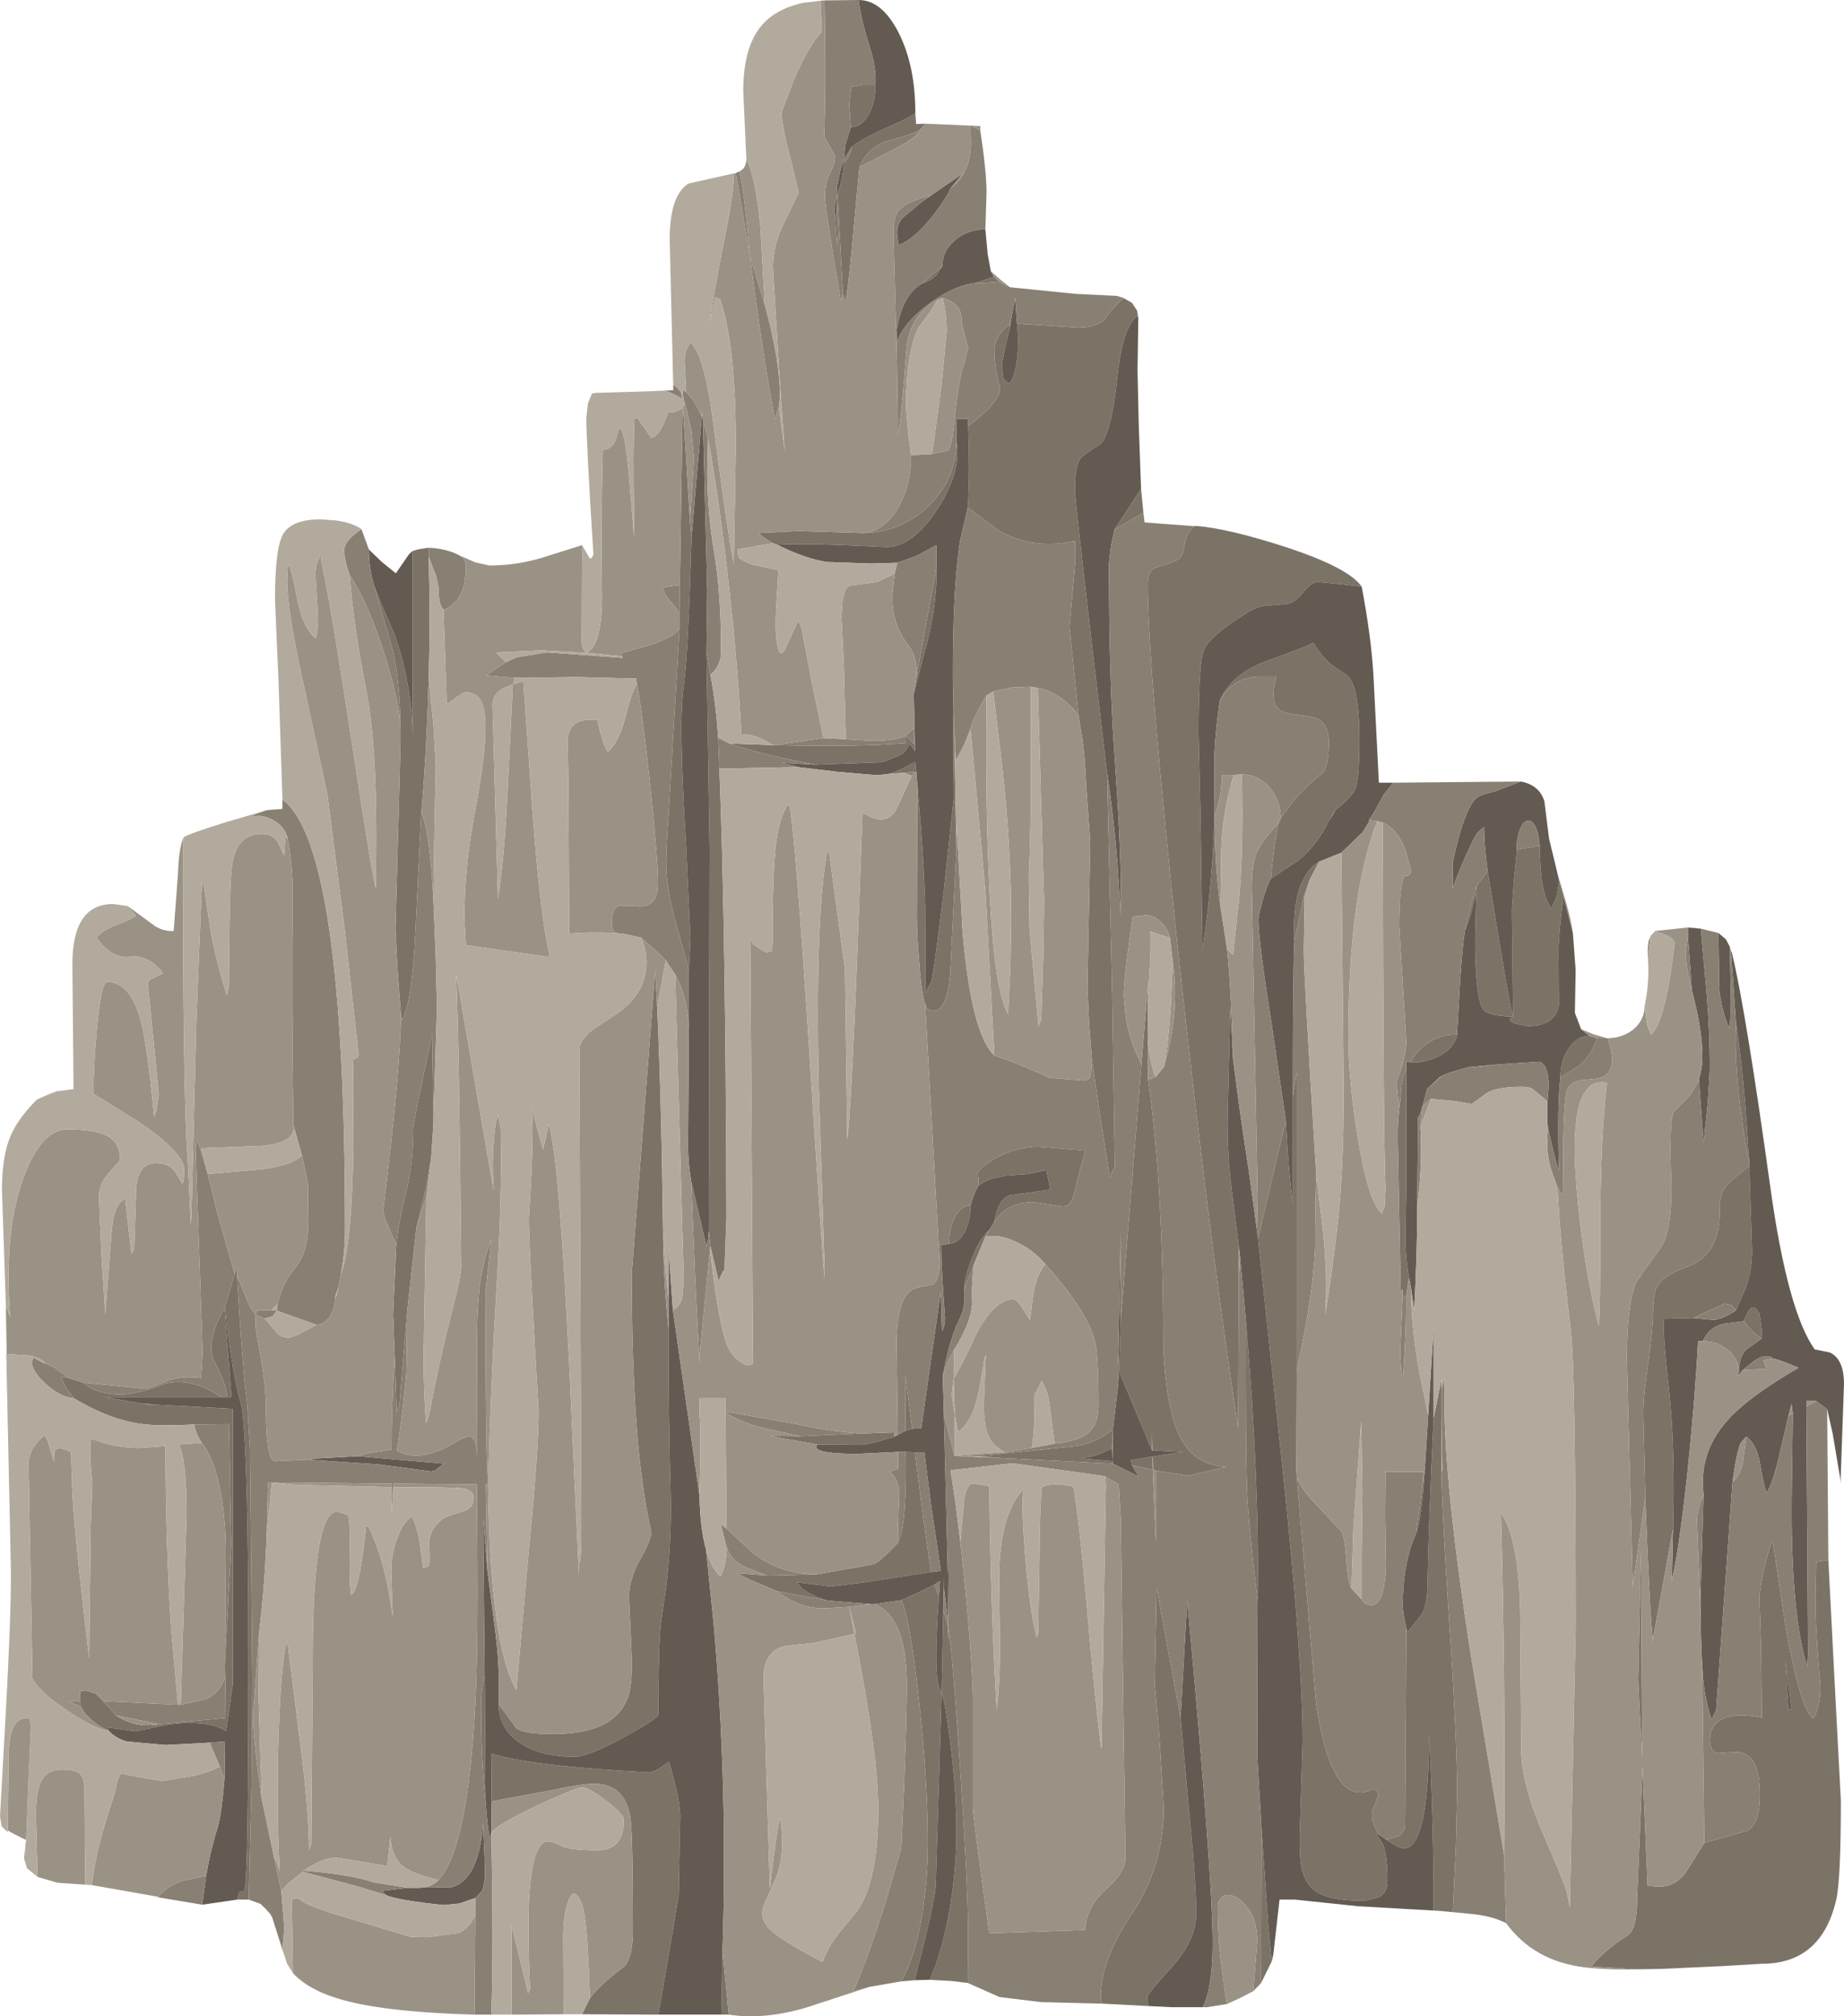 <?xml version="1.0" encoding="UTF-8" standalone="no"?>
<svg xmlns:xlink="http://www.w3.org/1999/xlink" height="257.6px" width="235.7px" xmlns="http://www.w3.org/2000/svg">
  <g transform="matrix(1.0, 0.0, 0.0, 1.0, 0.0, 0.0)">
    <use height="257.6" transform="matrix(1.0, 0.0, 0.0, 1.0, 0.0, 0.0)" width="235.7" xlink:href="#shape0"/>
  </g>
  <defs>
    <g id="shape0" transform="matrix(1.0, 0.0, 0.0, 1.0, 0.0, 0.0)">
      <path d="M174.05 74.95 L171.5 74.65 168.5 74.35 Q167.65 74.35 166.65 75.6 165.55 76.95 164.6 77.15 L161.8 77.4 Q160.8 77.4 159.3 78.35 154.5 81.35 153.85 83.1 153.2 84.7 153.2 93.75 L153.45 104.2 153.7 121.4 Q155.1 112.0 155.25 103.45 L155.25 104.15 Q155.25 110.6 156.0 115.85 L156.85 121.3 Q157.45 127.4 157.6 135.25 L157.25 128.6 156.9 143.4 Q156.9 147.5 157.35 151.3 L158.35 159.3 158.35 163.45 158.25 182.45 Q154.55 158.3 150.6 121.7 146.7 85.1 146.7 74.55 146.7 72.8 147.95 72.45 150.2 71.8 150.75 71.35 151.2 71.0 151.45 69.45 151.65 68.0 152.75 67.2 L152.95 67.2 Q157.1 67.55 164.2 69.85 172.35 72.5 174.05 74.95 M155.9 89.55 Q157.4 86.05 162.05 84.4 167.5 82.45 167.85 82.1 169.0 84.0 170.35 85.05 L172.2 86.3 Q173.75 87.6 173.75 94.4 173.75 99.4 173.3 100.65 172.95 101.7 170.75 103.45 L170.3 104.15 169.85 104.85 Q168.5 107.8 166.0 109.9 L162.45 112.25 Q162.75 108.25 163.45 105.15 L163.7 104.55 Q166.1 101.0 168.85 98.95 169.85 98.25 169.85 94.8 169.85 92.65 168.5 91.9 167.85 91.55 165.65 91.3 163.8 91.1 163.25 90.4 162.35 89.3 163.15 86.45 L160.75 86.45 Q157.45 86.6 155.9 89.55 M164.35 143.15 Q164.75 150.6 165.25 153.75 L165.25 140.1 165.75 137.0 165.75 175.0 165.7 187.95 165.75 188.6 168.2 217.45 Q170.2 231.2 175.45 228.6 L175.8 228.65 Q176.15 228.8 176.15 229.4 L175.75 230.6 Q175.35 231.3 175.35 231.8 175.35 233.05 176.3 234.4 L175.85 234.15 176.8 235.7 Q177.35 237.2 177.35 240.3 177.35 241.75 176.25 242.4 L174.45 242.85 Q170.4 242.85 168.6 241.9 166.85 240.95 166.35 238.6 166.0 236.85 166.2 232.3 L166.5 222.4 Q166.5 211.8 163.95 187.75 L160.8 158.2 164.35 143.15 M165.45 120.25 Q165.05 112.25 168.6 110.1 L167.4 112.4 166.7 114.35 165.45 120.25 M198.9 110.85 L199.2 112.05 199.85 114.45 Q199.2 119.5 199.2 121.65 L199.25 128.5 Q198.75 131.1 195.25 131.1 L193.75 130.8 Q192.5 130.35 193.4 129.9 L193.25 116.2 193.5 112.6 193.9 108.55 196.8 108.05 Q196.85 111.75 197.3 113.65 197.6 115.15 198.3 116.05 L198.95 114.7 199.3 112.65 198.9 110.85 M233.7 199.3 L234.5 214.85 235.3 230.05 Q235.3 240.25 234.7 242.75 232.8 250.9 225.2 250.9 L220.15 251.2 212.45 251.55 209.0 251.6 203.4 251.25 Q205.0 249.2 208.0 247.3 209.25 246.55 209.25 242.65 L209.95 225.65 210.6 240.95 212.05 241.05 Q214.25 241.05 215.55 239.1 L217.85 235.45 223.35 233.9 Q224.95 233.0 224.95 229.3 224.95 223.7 221.75 223.85 L219.55 224.0 Q218.55 223.8 218.55 222.25 218.55 221.0 219.4 220.15 221.0 218.6 225.2 219.45 L225.1 210.35 224.9 204.2 Q224.9 203.1 225.45 200.55 L226.25 197.5 226.6 196.9 228.2 207.6 Q230.1 218.4 231.8 219.6 232.85 217.45 232.65 215.0 232.05 208.65 232.05 203.7 L232.15 199.55 233.7 199.3 M184.05 244.15 L183.25 244.1 Q183.25 232.4 182.65 221.5 182.65 236.15 179.45 236.15 178.85 236.15 177.2 235.05 L178.7 234.6 Q179.45 234.2 179.6 233.25 L179.75 208.0 179.9 208.55 181.75 206.2 Q182.3 205.25 182.45 203.2 182.6 194.5 183.25 181.2 L184.25 176.15 184.25 177.45 184.25 181.15 184.25 187.95 Q184.25 192.1 185.25 207.35 186.25 222.35 186.25 229.05 L186.1 235.7 185.7 244.3 184.05 244.15 M162.55 250.6 L161.2 253.35 161.25 233.7 162.1 246.0 162.55 250.6 M146.75 256.3 L141.05 256.0 Q140.7 256.0 140.7 255.0 140.7 250.45 144.75 244.4 148.75 238.35 148.75 231.0 L148.2 222.05 147.6 215.3 147.85 202.9 150.9 219.4 151.85 229.95 Q152.9 240.4 152.9 244.5 152.9 247.85 149.8 251.3 146.65 254.75 146.65 255.15 L146.75 256.3 M123.7 253.35 L121.65 253.1 118.85 252.95 Q120.35 249.6 121.3 244.4 122.25 239.15 122.25 234.05 122.25 228.75 121.45 222.5 120.8 217.35 120.35 216.3 L119.6 241.05 Q119.35 243.65 116.9 253.0 L115.2 253.15 Q116.8 250.45 117.75 245.35 118.6 240.55 118.6 235.3 118.6 227.8 117.45 217.1 116.25 206.4 115.2 204.45 L117.3 203.5 119.45 202.45 120.0 204.0 Q119.5 211.2 119.75 214.0 119.85 215.45 120.35 216.3 L120.55 207.15 120.6 205.8 121.2 207.95 121.25 209.95 121.25 208.1 Q121.8 211.7 122.75 226.25 123.75 241.4 123.75 246.95 L123.7 253.35 M93.15 257.4 L92.2 257.4 92.35 249.1 93.15 257.4 M84.15 257.4 L74.4 257.35 75.4 255.3 Q76.6 253.65 79.6 251.4 80.9 250.4 80.9 246.55 80.9 233.95 80.55 232.05 79.8 227.9 75.9 227.9 74.35 227.9 70.15 228.8 L62.85 230.15 62.8 224.05 Q67.95 225.65 83.0 226.45 L83.85 226.2 85.5 225.1 Q86.9 229.75 86.95 232.0 L86.75 242.15 85.85 247.55 84.15 257.4 M31.8 242.7 L30.35 242.7 Q30.55 241.45 30.95 241.65 31.25 241.85 31.35 240.9 31.75 237.75 31.75 211.7 31.75 185.6 30.9 179.75 29.65 175.55 28.75 166.95 L30.0 162.8 30.25 162.0 30.3 163.0 Q31.05 175.65 31.6 179.3 L31.95 185.0 32.25 214.6 32.15 228.1 31.8 242.7 M52.75 70.4 L53.4 70.2 54.6 70.0 54.8 70.0 54.8 71.15 Q55.0 79.3 54.8 86.65 54.5 96.65 53.85 103.85 L53.1 118.95 Q52.65 128.4 51.35 130.35 L51.25 129.65 50.8 123.7 50.55 118.7 51.2 94.8 51.2 92.75 Q51.05 85.6 49.9 82.05 L47.7 74.4 Q47.95 75.45 50.35 80.85 52.6 87.1 52.75 93.95 L52.75 70.4 M117.0 14.45 L117.1 15.85 118.25 15.8 117.7 16.5 Q117.1 17.05 113.65 17.95 111.0 18.65 109.85 21.35 L109.2 28.25 Q108.65 34.9 108.1 38.55 L107.75 37.6 107.05 24.75 Q107.75 22.85 107.85 20.9 108.7 19.9 108.85 18.8 110.0 17.8 113.25 16.35 116.55 14.9 117.0 14.45 M143.65 38.1 L144.7 38.7 145.35 39.7 145.45 40.35 Q143.5 41.6 142.8 48.3 142.05 55.35 140.7 56.7 138.9 57.85 138.3 58.35 137.4 59.2 137.4 62.55 137.4 64.15 141.5 98.75 L142.15 126.4 142.5 149.05 142.25 149.55 141.85 150.45 140.6 142.5 139.55 135.25 139.2 130.5 139.0 126.3 139.35 107.5 138.85 100.6 Q138.65 96.2 138.3 94.15 L137.85 91.35 136.7 80.1 137.45 71.55 137.4 69.1 Q132.2 70.3 127.75 67.85 L123.7 64.85 Q124.0 60.7 123.75 54.4 127.75 51.5 127.85 49.6 127.1 47.05 127.1 44.6 127.1 44.05 127.45 43.3 127.95 42.2 129.1 41.4 L129.0 42.2 128.45 44.5 128.05 46.6 128.25 48.4 129.0 49.05 Q129.65 48.25 129.95 46.25 130.3 44.0 130.0 41.35 L137.75 41.85 Q140.35 41.85 141.25 40.7 142.85 38.6 143.65 38.1 M145.85 62.45 L146.15 65.5 142.45 67.65 145.85 62.45 M203.15 132.35 L204.15 132.65 Q203.3 135.0 201.8 136.2 L199.45 137.65 Q199.45 135.45 200.55 133.9 201.6 132.35 203.15 132.35 M223.6 148.45 Q223.05 146.15 222.65 143.0 221.65 136.2 221.9 130.8 222.9 137.05 223.5 147.25 L223.6 148.45 M190.15 111.3 L191.8 121.3 Q193.05 128.75 193.4 129.9 190.1 129.8 189.55 128.95 188.55 127.4 188.55 119.8 L188.7 113.95 187.95 117.0 187.25 118.9 187.9 116.15 188.7 113.25 188.7 113.95 188.75 113.2 190.15 111.3 M186.25 132.15 Q185.9 134.1 183.45 135.15 181.6 135.9 180.2 135.7 L181.15 134.45 Q183.25 132.15 186.25 132.15 M179.75 136.65 L179.75 151.3 179.65 158.05 Q179.65 160.85 180.1 163.25 L179.7 165.85 179.3 165.45 Q179.3 164.2 179.05 165.2 L178.65 145.25 Q178.65 142.9 179.05 140.0 179.05 138.15 179.75 136.65 M187.9 136.3 L191.45 136.0 187.85 136.45 187.9 136.3 M181.8 190.05 L182.15 187.2 Q181.75 194.0 181.0 195.9 L181.8 190.05 M223.6 148.95 L223.95 159.8 Q223.95 162.15 223.2 164.4 L221.9 167.4 221.3 166.75 220.45 166.55 218.55 167.4 216.45 168.4 212.7 168.5 Q212.5 170.5 213.3 177.2 214.15 184.95 213.85 195.3 L211.2 209.85 211.25 209.3 Q210.85 205.8 210.3 191.35 L210.05 180.65 Q210.05 178.25 210.7 173.9 211.3 169.6 211.3 167.45 211.3 165.1 211.9 164.2 212.7 162.9 215.65 161.85 217.8 161.1 218.9 159.15 219.9 157.3 219.8 154.6 219.65 152.0 221.65 150.55 L223.6 148.95 M222.9 168.8 Q223.55 167.05 224.05 167.05 224.55 167.05 224.9 167.9 L225.2 169.9 225.15 171.05 Q223.55 169.75 222.9 168.8 M110.25 68.1 Q115.15 68.05 118.7 64.65 122.25 61.2 122.25 56.35 122.95 60.2 119.85 65.0 116.65 69.9 113.3 69.9 102.45 69.35 99.35 69.6 L98.75 69.4 97.45 68.55 96.95 68.1 102.05 67.85 110.25 68.1 M120.45 34.0 L119.85 34.95 Q119.15 35.8 117.9 36.2 L120.45 34.0 M124.7 36.15 L127.05 35.35 127.7 36.0 125.65 36.15 124.7 36.15 M108.75 16.25 L108.55 13.3 108.8 11.1 110.25 10.85 111.9 10.85 Q111.9 13.1 111.0 14.7 110.05 16.25 108.75 16.25 M119.7 72.45 Q119.8 77.05 118.5 82.1 L116.8 88.6 117.25 85.85 119.7 72.45 M116.95 95.95 L116.25 95.0 Q115.8 96.05 115.2 96.4 L113.15 97.25 112.95 97.3 112.3 97.4 104.25 97.7 Q97.1 96.35 93.25 95.0 L98.85 95.2 99.1 95.2 Q109.75 95.45 115.8 94.95 L115.75 94.0 116.9 95.15 116.95 95.95 M113.8 98.85 L115.25 98.25 117.0 97.35 117.1 98.45 117.1 98.6 116.9 98.65 113.8 98.85 M117.25 100.2 Q118.1 109.7 118.25 115.75 L118.3 126.85 119.05 125.35 Q119.35 124.4 120.65 113.75 L121.9 102.05 121.8 86.85 121.95 92.55 122.25 108.65 121.45 124.6 Q121.0 129.15 119.3 129.15 118.7 129.15 118.4 128.7 L118.25 128.25 Q117.8 127.15 117.5 123.05 117.2 119.6 117.2 117.3 L117.25 100.2 M88.2 66.75 L88.4 68.6 Q87.95 83.55 87.45 87.1 87.1 89.6 87.1 92.9 87.1 98.3 87.7 108.2 L88.25 119.85 88.05 123.9 86.35 117.75 Q85.15 113.45 85.15 110.35 85.15 107.95 85.45 104.15 L86.85 80.4 86.85 78.25 86.9 74.75 87.25 52.05 87.3 51.95 88.2 66.75 M90.8 86.2 Q91.5 89.9 91.8 94.25 L91.95 98.2 Q92.75 118.45 92.85 155.6 L92.6 162.25 92.4 162.45 91.85 163.65 90.8 159.2 90.6 157.3 90.7 108.35 90.3 83.25 90.8 86.2 M55.4 143.3 L55.4 143.6 55.1 148.05 54.5 151.5 53.2 157.0 52.05 167.55 51.05 179.5 50.7 180.45 50.45 173.15 50.25 167.95 50.65 159.05 Q50.95 156.1 52.05 151.65 52.8 148.45 52.8 144.2 52.8 143.6 54.05 137.75 L55.25 132.0 55.4 142.2 55.4 143.3 M28.7 167.05 L29.6 178.5 29.05 178.5 Q28.85 177.0 28.2 175.55 L27.2 173.5 Q26.4 171.25 28.7 167.05 M28.25 178.5 L13.4 178.5 18.25 179.35 19.2 179.45 19.6 179.45 25.3 179.75 29.75 180.0 29.75 215.25 28.9 221.15 Q26.45 219.7 21.7 220.3 L17.3 221.2 13.7 220.7 13.85 221.05 Q12.95 220.8 11.9 219.9 10.8 219.0 10.3 218.0 L10.2 217.4 10.25 216.05 11.05 216.0 12.25 216.4 13.2 217.35 14.8 219.15 Q17.35 220.85 20.4 220.3 L28.85 219.5 28.8 215.15 28.75 212.7 29.55 197.5 29.25 181.95 24.8 182.0 Q21.1 182.2 18.7 182.0 14.35 181.6 9.45 178.65 L8.5 177.4 7.8 176.0 8.45 176.0 8.75 176.05 10.6 176.65 Q12.4 178.15 15.4 178.15 17.6 178.15 21.2 176.75 24.6 176.0 28.25 178.5 M63.75 217.75 L66.0 220.8 Q67.0 221.55 70.7 221.55 79.1 221.55 80.45 216.2 80.9 214.3 80.7 210.6 L80.4 204.0 Q80.4 201.75 81.85 199.2 83.25 196.7 83.25 195.7 82.65 193.3 82.0 188.5 80.75 178.9 80.75 162.65 L83.75 124.0 84.0 128.65 Q84.55 140.75 84.75 157.35 84.75 162.55 85.45 170.0 85.45 181.6 85.75 192.15 85.75 197.75 85.15 202.65 L84.45 207.6 Q84.15 211.05 84.15 219.05 84.15 219.55 79.75 221.95 75.15 224.45 73.45 224.45 68.95 224.45 66.35 222.6 63.75 220.8 63.75 217.75 M145.9 135.95 L146.75 125.5 146.75 126.85 146.7 132.9 146.75 137.95 Q148.7 151.15 148.7 172.4 149.1 179.85 150.65 183.2 152.5 187.25 156.75 187.4 L151.85 188.55 147.75 187.9 147.75 187.8 147.4 187.8 147.35 186.1 151.25 185.5 147.3 185.3 147.25 182.95 147.25 185.3 143.05 175.25 142.85 177.5 142.85 174.35 142.95 172.7 143.05 175.25 143.25 168.75 145.9 135.95 M147.35 187.8 L144.7 187.2 144.55 186.55 147.3 186.1 147.35 187.8 M142.25 187.0 L127.35 186.25 124.9 186.05 137.7 184.75 Q140.25 184.25 142.25 182.65 L142.15 185.05 140.3 185.9 138.25 186.35 142.2 186.7 142.25 187.0 M125.1 151.45 L125.0 149.95 Q125.0 149.25 127.3 147.95 129.95 146.5 132.75 146.5 L138.75 147.0 Q137.95 149.65 137.3 152.55 136.85 154.15 135.85 154.15 L132.2 153.6 Q128.75 153.55 127.1 156.1 127.6 153.15 129.1 152.7 L134.25 152.0 133.75 149.5 131.3 150.0 128.6 150.2 126.75 150.6 Q125.65 151.0 125.1 151.45 M126.3 157.35 L125.95 158.0 124.5 161.5 123.25 164.6 Q123.3 163.2 124.2 160.85 125.1 158.55 125.9 157.75 L126.3 157.35 M110.15 183.15 L114.25 183.0 114.3 183.35 114.35 183.55 112.15 184.2 110.3 184.6 104.45 184.55 99.65 183.7 98.5 183.45 102.35 183.5 110.15 183.15 M116.6 182.55 L115.75 182.8 115.7 175.6 116.6 182.55 M104.2 201.15 L104.4 201.15 111.7 199.85 Q112.5 199.5 114.75 197.15 115.3 196.35 115.6 193.1 115.85 189.85 115.75 185.5 L116.95 185.55 118.0 193.85 119.0 200.85 110.6 202.15 106.2 202.7 101.8 202.15 102.55 203.0 Q103.9 203.95 105.8 204.5 L99.35 203.3 95.65 201.75 94.2 201.0 98.05 201.3 104.2 201.15 M124.05 154.0 Q124.05 156.05 123.25 157.5 122.45 158.9 121.3 158.9 121.3 156.85 122.1 155.45 122.9 154.0 124.05 154.0 M160.75 204.6 Q159.55 194.55 159.4 190.35 159.2 185.6 159.25 168.75 161.0 189.3 160.75 204.6 M62.05 230.0 Q61.5 224.55 61.5 217.85 61.5 215.8 61.95 214.1 L62.05 230.0 M229.0 218.4 L228.2 212.2 228.6 218.4 229.0 218.4 M209.4 214.65 L209.75 198.2 209.9 224.6 209.6 219.1 209.4 214.65" fill="#7c7367" fill-rule="evenodd" stroke="none"/>
      <path d="M174.05 74.95 Q175.25 81.25 175.55 86.2 L176.25 100.0 178.1 100.0 176.85 101.55 175.65 103.75 174.95 104.8 175.1 104.8 174.2 106.3 171.45 108.95 168.6 110.1 Q165.05 112.25 165.45 120.25 165.25 123.3 165.25 140.1 L165.25 153.75 Q164.75 150.6 164.35 143.15 L162.55 130.9 Q160.85 120.2 160.85 117.5 160.85 116.9 161.4 115.0 162.0 112.95 162.45 112.25 L166.0 109.9 Q168.5 107.8 169.85 104.85 L170.3 104.2 170.75 103.45 Q172.95 101.7 173.3 100.65 173.75 99.4 173.75 94.4 173.75 87.6 172.2 86.3 L170.35 85.05 Q169.0 84.0 167.85 82.1 167.5 82.45 162.05 84.4 157.4 86.05 155.9 89.55 155.2 94.55 155.2 97.8 L155.25 103.45 Q155.1 112.0 153.7 121.4 L153.45 104.2 153.2 93.75 Q153.2 84.7 153.85 83.1 154.5 81.35 159.3 78.35 160.8 77.4 161.8 77.4 L164.6 77.15 Q165.55 76.95 166.65 75.6 167.65 74.35 168.5 74.35 L171.5 74.65 174.05 74.95 M194.4 99.85 Q196.75 100.3 197.4 102.35 L198.0 107.15 198.9 110.85 199.3 112.65 198.95 114.7 198.3 116.05 Q197.6 115.15 197.3 113.65 196.85 111.75 196.8 108.05 196.65 106.3 196.2 105.5 195.7 104.65 195.1 104.9 194.5 105.15 194.15 106.35 193.8 107.5 193.9 108.55 L193.5 112.6 193.25 116.2 193.4 129.9 Q192.5 130.35 193.75 130.8 L195.25 131.1 Q198.75 131.1 199.25 128.5 L199.2 121.65 Q199.2 119.5 199.85 114.45 L201.05 119.25 201.4 123.95 201.3 129.4 202.1 131.5 203.15 132.35 Q201.6 132.35 200.55 133.9 199.45 135.45 199.45 137.65 199.05 141.0 199.25 149.3 199.35 150.6 197.85 144.1 197.7 142.85 197.8 140.7 L197.95 138.75 Q197.95 136.1 196.8 135.65 L191.45 136.0 187.9 136.3 Q185.2 137.0 184.4 137.4 L183.95 137.7 182.4 139.15 Q181.45 142.95 181.25 142.7 L181.15 154.2 Q181.15 160.3 180.75 167.5 L180.35 164.5 180.1 163.25 Q179.65 160.85 179.65 158.05 L179.75 151.3 179.75 136.65 179.75 135.6 180.2 135.7 Q181.6 135.9 183.45 135.15 185.9 134.1 186.25 132.15 L186.65 124.95 Q187.0 120.2 187.25 118.9 L187.95 117.0 188.7 113.95 188.55 119.8 Q188.55 127.4 189.55 128.95 190.1 129.8 193.4 129.9 193.05 128.75 191.8 121.3 L190.15 111.3 Q189.7 108.0 189.7 105.65 L189.0 106.25 Q188.5 106.7 187.15 109.8 185.8 112.9 185.7 113.65 L185.7 110.15 Q187.25 102.85 188.95 101.8 189.4 101.5 191.1 101.1 L194.4 99.85 M215.75 118.5 L216.2 118.55 217.35 118.65 217.4 118.65 218.15 127.0 Q218.55 131.8 218.55 136.7 L218.3 140.8 217.75 146.05 217.15 137.85 Q217.6 136.55 217.6 135.05 217.6 131.95 216.55 127.7 L216.25 126.55 215.75 119.55 215.75 118.5 M219.65 119.2 L219.7 119.25 220.6 120.0 221.1 120.95 221.1 121.0 221.25 128.3 221.15 130.5 221.0 131.35 Q219.95 128.75 219.75 126.25 L219.65 119.2 M221.4 121.85 Q223.15 129.1 226.3 151.8 228.5 167.55 231.95 172.4 L233.9 172.8 Q235.7 173.65 235.7 176.85 L235.25 189.5 235.2 188.8 234.25 183.15 233.55 180.05 232.15 179.0 230.9 179.0 230.9 179.7 231.1 211.35 231.0 212.95 Q229.0 206.6 229.0 192.6 L229.15 180.6 229.0 179.35 228.6 180.9 227.15 187.1 Q226.35 190.05 225.8 190.7 225.5 190.15 224.95 186.9 224.5 184.45 223.2 183.55 L222.5 184.35 Q221.95 185.55 221.45 189.35 L219.35 218.55 219.1 218.95 218.8 219.75 Q218.2 218.0 217.9 216.15 217.65 214.6 217.55 212.2 L217.5 211.45 217.4 208.35 217.4 206.85 217.35 204.4 217.75 190.95 Q217.0 184.9 221.9 180.35 224.55 177.85 229.9 174.75 227.15 173.6 226.55 173.55 226.6 173.3 225.6 173.3 225.0 173.3 224.05 174.0 L222.75 175.05 222.15 175.8 222.25 175.3 Q222.3 173.2 223.3 172.35 L225.15 171.05 225.2 169.9 224.9 167.9 Q224.55 167.05 224.05 167.05 223.55 167.05 222.9 168.8 L220.25 169.15 Q218.5 169.55 217.65 171.35 L217.05 171.35 Q216.65 178.85 215.7 188.05 214.65 197.7 213.8 201.4 L213.7 202.2 213.85 195.3 Q214.15 184.95 213.3 177.2 212.5 170.5 212.7 168.5 L216.45 168.4 219.15 168.65 220.05 168.4 Q221.1 168.0 221.9 167.4 L223.2 164.4 Q223.95 162.15 223.95 159.8 L223.6 148.95 223.65 148.8 223.6 148.45 223.5 147.25 Q222.9 137.05 221.9 130.8 L221.25 121.45 221.4 121.85 M183.25 244.1 L173.6 243.55 165.5 242.7 163.55 242.7 162.75 249.75 162.55 250.6 162.1 246.0 161.25 233.7 160.7 224.35 160.75 204.6 Q161.0 189.3 159.25 168.75 L158.5 160.5 158.35 159.3 157.35 151.3 Q156.9 147.5 156.9 143.4 L157.25 128.6 157.6 135.25 Q158.55 142.75 159.65 149.8 L160.65 157.1 160.8 158.2 163.95 187.75 Q166.5 211.8 166.5 222.4 L166.2 232.3 Q166.0 236.85 166.35 238.6 166.85 240.95 168.6 241.9 170.4 242.85 174.45 242.85 L176.25 242.4 Q177.35 241.75 177.35 240.3 177.35 237.2 176.8 235.7 L175.85 234.15 176.3 234.4 177.2 235.05 Q178.85 236.15 179.45 236.15 182.65 236.15 182.65 221.5 183.25 232.4 183.25 244.1 M149.8 256.45 L146.75 256.3 146.65 255.15 Q146.65 254.75 149.8 251.3 152.9 247.85 152.9 244.5 152.9 240.4 151.85 229.95 L150.9 219.4 151.75 204.5 Q155.0 239.6 155.0 248.3 155.0 253.85 153.75 256.45 L149.8 256.45 M118.85 252.95 L116.9 253.0 Q119.35 243.65 119.6 241.05 L120.35 216.3 Q120.8 217.35 121.45 222.5 122.25 228.75 122.25 234.05 122.25 239.15 121.3 244.4 120.35 249.6 118.85 252.95 M92.2 257.4 L84.15 257.4 85.85 247.55 86.75 242.15 86.95 232.0 Q86.9 229.75 85.5 225.1 L83.85 226.2 83.0 226.45 Q67.95 225.65 62.8 224.05 L62.85 230.15 62.8 234.05 62.65 234.95 Q62.35 234.1 62.05 230.0 L61.95 214.1 61.75 194.1 62.3 200.65 63.35 208.75 Q63.9 213.2 63.75 217.75 63.75 220.8 66.35 222.6 68.95 224.45 73.45 224.45 75.15 224.45 79.75 221.95 84.15 219.55 84.15 219.05 84.15 211.05 84.45 207.6 L85.15 202.65 Q85.75 197.75 85.75 192.15 85.45 181.6 85.45 170.0 L85.45 165.9 85.45 159.4 86.0 167.35 89.4 191.0 89.4 191.1 Q89.5 195.35 90.25 198.0 L91.2 207.3 Q93.05 228.1 92.35 249.1 L92.2 257.4 M30.35 242.7 L25.85 243.35 26.35 239.65 Q26.9 236.4 27.85 233.4 28.35 231.55 28.7 227.25 L28.75 222.5 26.8 222.65 21.15 222.95 16.2 222.5 Q14.9 222.15 13.9 221.15 L13.85 221.05 13.7 220.7 17.3 221.2 21.7 220.3 Q26.45 219.7 28.9 221.15 L29.75 215.25 29.75 180.0 25.3 179.75 19.6 179.45 19.1 179.4 18.25 179.35 13.4 178.5 28.25 178.5 29.05 178.5 29.6 178.5 28.7 167.05 28.75 166.95 Q29.65 175.55 30.9 179.75 31.75 185.6 31.75 211.7 31.75 237.75 31.35 240.9 31.25 241.85 30.95 241.65 30.55 241.45 30.35 242.7 M47.15 70.2 L48.75 71.75 50.6 73.25 52.25 70.85 52.6 70.5 52.75 70.4 52.75 93.95 Q52.6 87.1 50.35 80.85 47.95 75.45 47.7 74.4 47.15 72.4 47.15 70.2 M109.75 0.0 Q112.75 0.0 114.9 4.25 117.0 8.45 117.0 14.45 116.55 14.9 113.25 16.35 110.0 17.8 108.85 18.8 L107.85 20.4 107.85 20.9 Q107.75 22.85 107.05 24.75 L106.9 25.25 107.05 31.45 106.9 29.85 106.7 26.65 106.8 25.6 106.9 25.25 107.0 23.7 107.5 21.4 107.85 20.4 108.05 18.5 108.75 16.25 Q110.05 16.25 111.0 14.7 111.9 13.1 111.9 10.85 112.05 8.8 111.2 6.1 110.05 2.5 109.75 0.0 M125.95 29.3 L126.25 32.5 126.65 34.65 127.05 35.35 124.7 36.15 Q121.4 36.55 117.7 39.65 115.3 41.7 114.65 43.7 L114.6 42.5 Q114.7 41.25 115.15 39.9 116.05 37.2 117.9 36.2 119.15 35.8 119.85 34.95 L120.45 34.0 Q120.45 32.05 122.05 30.7 123.65 29.3 125.95 29.3 M145.45 40.35 L145.5 40.6 145.4 47.4 145.55 54.05 145.85 62.45 142.45 67.65 142.0 69.75 141.75 71.95 Q141.75 86.75 142.45 96.4 143.2 106.8 143.25 113.2 L143.25 117.0 142.85 110.6 Q142.35 104.2 141.5 98.75 137.4 64.15 137.4 62.55 137.4 59.2 138.3 58.35 138.9 57.85 140.7 56.7 142.05 55.35 142.8 48.3 143.5 41.6 145.45 40.35 M182.15 187.2 L182.55 180.8 183.25 169.5 183.25 181.2 Q182.6 194.5 182.45 203.2 182.3 205.25 181.75 206.2 L179.9 208.55 179.75 208.0 Q179.3 206.1 179.3 205.05 179.3 199.7 181.0 195.9 181.75 194.0 182.15 187.2 M121.5 24.05 Q121.0 25.25 119.3 27.5 116.85 30.6 114.8 31.35 L114.75 30.5 Q114.4 28.9 115.4 27.8 L118.0 25.65 123.1 22.15 121.5 24.05 M122.25 56.35 L122.25 53.5 123.75 53.5 123.75 54.4 Q124.0 60.7 123.7 64.85 L122.7 69.15 Q121.75 75.45 121.8 86.85 L121.9 102.05 120.65 113.75 Q119.35 124.4 119.05 125.35 L118.3 126.85 118.25 115.75 Q118.1 109.7 117.25 100.2 L117.1 98.45 117.0 97.35 115.25 98.25 113.8 98.85 112.1 99.05 106.95 98.6 101.95 98.0 99.95 97.45 104.25 97.7 112.3 97.4 112.95 97.3 113.0 97.3 113.15 97.25 115.2 96.4 Q115.8 96.05 116.25 95.0 L116.95 95.95 116.8 88.6 118.5 82.1 Q119.8 77.05 119.7 72.45 L119.7 69.65 117.2 71.0 114.7 71.9 111.4 72.0 105.65 71.8 Q102.85 71.35 99.35 69.6 102.45 69.35 113.3 69.9 116.65 69.9 119.85 65.0 122.95 60.2 122.25 56.35 M129.25 40.8 L129.75 38.0 130.0 41.35 Q130.3 44.0 129.95 46.25 129.65 48.25 129.0 49.05 L128.25 48.4 128.05 46.6 128.45 44.5 129.0 42.2 129.25 40.8 M88.4 68.6 L89.7 53.3 89.75 52.5 89.85 53.7 90.4 75.45 90.3 83.25 90.7 108.35 90.6 157.3 90.5 158.35 90.3 159.25 89.35 155.2 88.35 150.95 Q87.95 148.55 87.95 146.4 L88.05 131.65 88.05 123.9 88.25 119.85 87.7 108.2 Q87.1 98.3 87.1 92.9 87.1 89.6 87.45 87.1 87.95 83.55 88.4 68.6 M39.4 186.5 L40.3 186.35 45.75 186.05 56.75 187.0 55.55 187.9 55.1 188.0 48.4 187.1 39.4 186.5 M54.55 241.1 L57.6 241.15 Q61.2 240.3 61.75 233.0 L62.0 238.85 Q62.0 240.85 61.55 241.65 L60.75 242.5 58.7 243.2 56.65 243.4 Q50.7 242.75 49.4 242.15 L48.8 241.6 52.2 241.2 53.65 241.2 54.55 241.1 M144.7 187.2 L145.55 188.65 142.25 187.0 142.2 186.7 138.25 186.35 140.3 185.9 142.15 185.05 142.2 186.7 142.25 182.65 142.85 177.5 143.05 175.25 147.25 185.3 147.3 185.3 151.25 185.5 147.35 186.1 147.3 186.1 144.55 186.55 144.7 187.2 M120.65 180.75 L121.15 201.0 121.25 201.0 121.2 206.1 121.2 207.25 120.65 202.95 120.65 201.5 120.55 207.15 120.35 216.3 Q119.85 215.45 119.75 214.0 119.5 211.2 120.0 204.0 L120.15 202.0 119.45 202.45 117.3 203.5 115.2 204.45 111.75 204.95 111.35 204.95 105.8 204.5 Q103.9 203.95 102.55 203.0 L101.8 202.15 106.2 202.7 110.6 202.15 119.0 200.85 120.25 200.7 119.05 192.6 118.15 185.55 116.95 185.55 115.75 185.5 114.8 185.5 109.65 185.75 Q103.5 185.75 104.45 184.55 L110.3 184.6 112.15 184.2 114.35 183.55 114.75 183.35 114.75 183.3 115.75 182.8 116.6 182.55 117.75 182.5 120.25 165.0 120.4 170.1 Q120.8 169.4 120.8 168.4 120.3 161.95 120.3 159.1 L121.3 158.9 Q122.45 158.9 123.25 157.5 124.05 156.05 124.05 154.0 124.55 152.25 125.1 151.45 125.65 151.0 126.75 150.6 L128.6 150.2 131.3 150.0 133.75 149.5 134.25 152.0 129.1 152.7 Q127.6 153.15 127.1 156.1 L126.45 157.15 125.9 157.75 Q125.1 158.55 124.2 160.85 123.3 163.2 123.25 164.6 123.45 166.9 122.7 168.4 121.4 170.95 120.55 175.55 L120.5 175.65 120.65 180.75 M142.95 172.7 L143.25 157.45 143.25 168.75 143.05 175.25 142.95 172.7 M229.0 218.4 L228.6 218.4 228.2 212.2 229.0 218.4" fill="#635b52" fill-rule="evenodd" stroke="none"/>
      <path d="M155.25 103.45 L155.2 97.8 Q155.2 94.55 155.9 89.55 157.45 86.6 160.75 86.45 L163.15 86.45 Q162.35 89.3 163.25 90.4 163.8 91.1 165.65 91.3 167.85 91.55 168.5 91.9 169.85 92.65 169.85 94.8 169.85 98.25 168.85 98.95 166.1 101.0 163.7 104.55 163.7 102.25 162.25 100.6 160.8 98.95 158.75 98.95 L157.7 99.0 156.2 99.0 Q156.1 102.05 155.25 104.15 L155.25 103.45 M162.45 112.25 Q162.0 112.95 161.4 115.0 160.85 116.9 160.85 117.5 160.85 120.2 162.55 130.9 L164.35 143.15 160.8 158.2 160.65 157.1 160.75 153.05 160.0 113.35 Q160.0 110.35 160.65 108.85 161.25 107.5 163.45 105.15 162.75 108.25 162.45 112.25 M165.25 140.1 Q165.25 123.3 165.45 120.25 L166.7 114.35 166.75 115.0 166.65 121.4 Q166.65 124.6 168.25 150.15 168.1 153.25 168.1 159.4 167.8 165.9 165.75 175.0 L165.75 137.0 165.25 140.1 M175.1 104.8 L174.95 104.8 175.65 103.75 176.85 101.55 178.1 100.0 194.4 99.85 191.1 101.1 Q189.4 101.5 188.95 101.8 187.25 102.85 185.7 110.15 L185.7 113.65 Q185.8 112.9 187.15 109.8 188.5 106.7 189.0 106.25 L189.7 105.65 Q189.7 108.0 190.15 111.3 L188.75 113.2 188.7 113.25 187.9 116.15 187.25 118.9 Q187.0 120.2 186.65 124.95 L186.25 132.15 Q183.25 132.15 181.15 134.45 L180.2 135.7 179.75 135.6 179.75 136.65 Q179.05 138.15 179.05 140.0 L178.8 141.5 178.5 138.25 Q179.75 135.05 179.75 133.0 L178.85 118.35 Q178.85 112.65 179.6 111.85 180.35 112.05 180.35 111.15 L179.6 108.5 Q178.55 105.85 176.75 105.1 L176.05 104.9 175.1 104.8 M205.4 132.65 L205.5 132.65 Q207.05 137.3 204.15 137.8 L201.8 138.05 Q200.5 138.4 200.25 139.5 199.7 141.9 199.85 152.25 L199.7 152.65 199.1 151.8 198.25 149.4 Q197.75 147.55 197.75 146.25 L197.85 144.1 Q199.35 150.6 199.25 149.3 199.05 141.0 199.45 137.65 L201.8 136.2 Q203.3 135.0 204.15 132.65 L205.4 132.65 M216.2 118.55 L216.2 118.5 217.35 118.65 216.2 118.55 M217.4 118.65 L219.65 119.2 219.75 126.25 Q219.95 128.75 221.0 131.35 L221.15 130.5 221.25 128.3 221.1 121.0 221.25 121.45 221.9 130.8 Q221.65 136.2 222.65 143.0 223.05 146.15 223.6 148.45 L223.65 148.8 223.6 148.95 221.65 150.55 Q219.65 152.0 219.8 154.6 219.9 157.3 218.9 159.15 217.8 161.1 215.65 161.85 212.7 162.9 211.9 164.2 211.3 165.1 211.3 167.45 211.3 169.6 210.7 173.9 210.05 178.25 210.05 180.65 L210.3 191.35 208.7 202.75 207.95 173.65 Q207.95 166.8 209.05 164.05 209.35 163.35 212.15 159.6 213.8 157.4 213.6 150.65 213.35 143.35 213.9 142.1 L215.85 140.1 Q216.7 139.05 217.15 137.85 L217.75 146.05 218.3 140.8 218.55 136.7 Q218.55 131.8 218.15 127.0 L217.4 118.65 M233.55 180.05 L233.7 199.3 232.15 199.55 232.05 203.7 Q232.05 208.65 232.65 215.0 232.85 217.45 231.8 219.6 230.1 218.4 228.2 207.6 L226.6 196.9 226.25 197.5 225.45 200.55 Q224.9 203.1 224.9 204.2 L225.1 210.35 225.2 219.45 Q221.0 218.6 219.4 220.15 218.55 221.0 218.55 222.25 218.55 223.8 219.55 224.0 L221.75 223.85 Q224.95 223.7 224.95 229.3 224.95 233.0 223.35 233.9 L217.85 235.45 217.55 212.2 Q217.65 214.6 217.9 216.15 218.2 218.0 218.8 219.75 L219.1 218.95 219.35 218.55 221.45 189.35 Q222.4 188.6 222.75 187.0 L223.2 183.55 Q224.5 184.45 224.95 186.9 225.5 190.15 225.8 190.7 226.35 190.05 227.15 187.1 L228.6 180.9 229.15 180.6 229.0 192.6 Q229.0 206.6 231.0 212.95 L231.1 211.35 230.9 179.7 232.15 179.0 233.55 180.05 M192.5 245.7 Q190.65 244.75 187.75 244.5 L185.7 244.3 186.1 235.7 186.25 229.05 Q186.25 222.35 185.25 207.35 184.25 192.1 184.25 187.95 L184.35 187.95 184.25 181.15 184.25 177.45 184.65 176.0 Q184.2 187.45 188.15 212.35 L192.25 237.0 192.5 245.7 M161.2 253.35 L160.2 254.4 160.7 248.05 Q160.7 245.1 159.2 243.4 158.05 242.1 156.9 242.1 156.35 242.1 155.95 242.65 155.65 243.1 155.65 243.5 155.65 247.75 156.15 251.35 L156.8 256.05 154.25 256.45 153.75 256.45 Q155.0 253.85 155.0 248.3 155.0 239.6 151.75 204.5 L150.9 219.4 147.85 202.9 147.6 215.3 148.2 222.05 148.75 231.0 Q148.75 238.35 144.75 244.4 140.7 250.45 140.7 255.0 140.7 256.0 141.05 256.0 L133.1 255.8 127.75 255.15 123.7 253.35 123.75 246.95 Q123.75 241.4 122.75 226.25 121.8 211.7 121.25 208.1 L121.2 206.1 121.25 201.0 121.15 201.0 120.65 180.75 122.0 186.0 122.1 186.0 127.35 186.25 142.25 187.0 145.55 188.65 144.7 187.2 147.35 187.8 147.75 197.1 147.75 187.9 151.85 188.55 156.75 187.4 Q152.5 187.25 150.65 183.2 149.1 179.85 148.7 172.4 148.7 151.15 146.75 137.95 L147.7 137.6 148.75 136.35 Q150.85 129.35 149.9 122.9 L149.55 119.85 Q149.25 118.65 148.4 117.8 147.55 116.95 146.5 116.95 L144.8 117.1 Q143.65 124.6 143.65 127.35 L143.9 130.0 Q144.4 133.15 145.9 135.95 L143.25 168.75 143.25 157.45 142.95 172.7 142.85 174.35 142.85 177.5 142.25 182.65 Q140.25 184.25 137.7 184.75 L124.9 186.05 122.1 186.0 128.5 185.55 131.85 185.0 134.8 184.45 Q138.0 184.1 139.2 183.0 140.4 181.95 140.4 179.5 140.4 172.85 139.9 171.15 138.8 167.3 133.6 161.5 132.3 159.9 130.25 158.85 127.8 157.6 125.95 158.0 L126.3 157.35 126.45 157.15 127.1 156.1 Q128.75 153.55 132.2 153.6 L135.85 154.15 Q136.85 154.15 137.3 152.55 137.95 149.65 138.75 147.0 L132.75 146.5 Q129.95 146.5 127.3 147.95 125.0 149.25 125.0 149.95 L125.1 151.45 Q124.55 152.25 124.05 154.0 122.9 154.0 122.1 155.45 121.3 156.85 121.3 158.9 L120.3 159.1 Q120.3 161.95 120.8 168.4 120.8 169.4 120.4 170.1 L120.25 165.0 117.75 182.5 116.6 182.55 115.7 175.6 115.75 182.8 114.75 183.3 114.6 171.7 Q114.6 164.95 117.35 164.5 L119.25 164.1 Q120.1 163.5 120.1 161.25 L118.25 128.25 118.4 128.7 Q118.7 129.15 119.3 129.15 121.0 129.15 121.45 124.6 L122.25 108.65 122.25 104.95 123.05 119.25 Q124.2 132.15 127.1 134.85 130.65 136.05 134.1 137.7 L138.65 138.05 Q139.3 138.05 139.45 137.05 L139.55 135.25 140.6 142.5 141.85 150.45 142.25 149.55 142.5 149.05 142.15 126.4 141.5 98.75 Q142.35 104.2 142.85 110.6 L143.25 117.0 143.25 113.2 Q143.2 106.8 142.45 96.4 141.75 86.75 141.75 71.95 L142.0 69.75 142.45 67.65 146.15 65.5 146.3 66.75 152.35 67.2 152.75 67.2 Q151.65 68.0 151.45 69.45 151.2 71.0 150.75 71.35 150.2 71.8 147.95 72.45 146.7 72.8 146.7 74.55 146.7 85.1 150.6 121.7 154.55 158.3 158.25 182.45 L158.35 163.45 158.5 160.5 159.25 168.75 Q159.2 185.6 159.4 190.35 159.55 194.55 160.75 204.6 L160.7 224.35 161.25 233.7 161.2 253.35 M115.2 253.15 L111.15 253.85 109.05 254.45 Q110.75 250.75 113.15 243.15 L115.2 236.15 Q115.95 220.1 115.9 214.8 115.8 206.5 111.75 204.95 L115.2 204.45 Q116.25 206.4 117.45 217.1 118.6 227.8 118.6 235.3 118.6 240.55 117.75 245.35 116.8 250.45 115.2 253.15 M62.8 257.4 L60.65 257.4 60.75 244.7 60.75 242.5 61.55 241.65 Q62.0 240.85 62.0 238.85 L61.75 233.0 Q61.2 240.3 57.6 241.15 L54.55 241.1 Q55.4 240.85 56.05 240.2 59.8 236.2 60.75 217.7 61.15 209.9 60.95 192.75 L60.95 189.65 50.3 189.55 50.25 190.0 50.05 193.45 50.05 190.0 50.05 189.55 34.85 189.4 34.75 189.4 34.25 189.4 34.1 195.6 Q33.9 202.15 33.1 208.75 L32.35 219.2 Q32.35 222.25 33.45 229.8 L35.05 237.4 35.95 241.55 36.35 246.35 36.1 249.1 34.8 245.0 34.45 244.35 33.3 243.25 31.8 242.7 32.15 228.1 32.25 214.6 31.95 185.0 31.6 179.3 Q31.05 175.65 30.3 163.0 L31.5 165.9 Q32.0 167.2 32.7 168.0 L32.8 167.4 34.7 167.4 35.35 167.45 35.45 166.95 Q35.85 164.3 37.75 161.95 39.4 159.95 39.4 156.3 L39.35 151.2 38.6 147.65 37.5 143.75 Q37.25 127.55 37.4 114.75 37.45 110.85 36.8 107.25 36.45 105.6 34.85 104.75 33.4 104.0 32.4 104.35 32.35 104.1 33.25 103.8 L34.15 103.5 36.1 103.35 36.1 102.15 Q44.1 108.05 44.1 157.0 44.1 160.05 43.55 162.9 L43.3 164.35 42.85 165.6 Q42.85 167.1 42.15 168.2 41.45 169.25 40.45 169.25 L35.35 167.45 34.9 168.15 33.85 168.45 32.7 168.0 32.65 169.2 Q32.65 169.85 33.35 173.5 34.0 177.15 34.0 180.25 34.0 186.2 35.05 186.7 L39.4 186.5 48.4 187.1 55.1 188.0 55.55 187.9 56.75 187.0 45.75 186.05 47.15 185.65 50.05 185.2 Q50.05 179.7 50.45 173.15 L50.7 180.45 51.05 179.5 52.05 167.55 51.95 175.2 Q51.75 178.45 50.75 185.35 53.65 187.0 58.15 184.3 59.7 183.35 60.25 183.6 60.95 183.9 61.0 186.2 L60.95 172.25 Q60.95 166.8 61.4 163.65 61.8 161.1 62.8 158.25 L62.05 165.25 62.1 177.3 Q62.2 188.75 62.4 189.55 L62.4 189.65 62.1 189.65 62.3 200.65 61.75 194.1 61.95 214.1 Q61.5 215.8 61.5 217.85 61.5 224.55 62.05 230.0 62.35 234.1 62.65 234.95 L62.8 234.05 62.8 234.15 Q63.1 248.95 62.8 257.4 M25.85 243.35 L20.15 242.4 20.25 242.35 Q21.1 241.15 23.15 240.35 L26.35 239.65 25.85 243.35 M46.2 67.6 L47.15 70.2 Q47.15 72.4 47.7 74.4 L49.9 82.05 Q51.05 85.6 51.2 92.75 50.85 89.0 49.3 84.1 47.1 77.0 44.7 73.5 44.0 71.5 44.0 70.3 44.0 69.1 46.2 67.6 M54.8 70.0 L55.1 70.0 Q57.2 70.15 58.7 70.95 L59.15 71.25 Q59.55 71.7 59.55 72.3 59.55 76.9 56.7 77.9 56.05 77.35 56.05 75.0 L55.75 73.6 54.8 71.15 54.8 70.0 M85.0 49.9 L86.05 49.85 86.05 49.25 Q86.05 49.05 86.65 49.65 87.2 50.2 87.2 50.95 86.15 50.3 85.0 49.9 M94.05 22.1 L94.5 21.9 Q94.95 23.5 95.4 27.9 L95.85 32.65 97.75 38.95 Q99.7 46.0 99.7 50.7 L99.55 51.95 99.05 53.6 Q97.4 44.85 95.85 32.65 L94.05 22.1 M105.4 0.05 L109.75 0.0 Q110.05 2.5 111.2 6.1 112.05 8.8 111.9 10.85 L110.25 10.85 108.8 11.1 108.55 13.3 108.75 16.25 108.05 18.5 107.85 20.4 107.5 21.4 107.0 23.7 106.9 25.25 106.8 25.6 106.7 26.65 106.9 29.85 107.05 31.45 106.9 25.25 107.05 24.75 107.75 37.6 107.45 38.4 Q105.45 26.5 105.45 25.25 105.45 23.3 106.1 22.1 106.75 20.85 106.75 20.0 L105.35 17.4 Q105.6 10.8 105.4 0.05 M125.3 16.65 Q126.1 21.95 126.1 24.6 L125.95 29.3 Q123.65 29.3 122.05 30.7 120.45 32.05 120.45 34.0 L117.9 36.2 Q116.05 37.2 115.15 39.9 114.7 41.25 114.6 42.5 L114.65 43.7 Q115.3 41.7 117.7 39.65 121.4 36.55 124.7 36.15 L125.65 36.15 127.7 36.0 129.1 36.7 137.55 37.55 142.75 37.8 143.4 38.0 143.65 38.1 Q142.85 38.6 141.25 40.7 140.35 41.85 137.75 41.85 L130.0 41.35 129.75 38.0 129.25 40.8 129.1 41.4 Q127.95 42.2 127.45 43.3 127.1 44.05 127.1 44.6 127.1 47.05 127.85 49.6 127.75 51.5 123.75 54.4 L123.75 53.5 122.25 53.5 122.25 56.35 Q122.25 61.2 118.7 64.65 115.15 68.05 110.25 68.1 112.75 68.0 114.6 65.2 116.45 62.25 116.45 58.15 L119.15 58.0 121.2 57.55 Q121.65 57.1 121.95 54.1 122.55 48.2 123.25 46.5 L123.75 44.4 Q122.9 41.45 122.9 40.95 122.9 39.8 122.4 39.2 121.9 38.55 120.5 38.05 L119.8 38.3 Q116.2 40.3 115.85 44.7 115.2 53.85 114.75 55.55 L114.75 53.45 114.65 46.6 114.6 43.95 114.45 39.2 114.2 29.75 Q114.2 27.85 114.75 27.05 115.7 25.8 118.95 24.95 L118.0 25.65 115.4 27.8 Q114.4 28.9 114.75 30.5 L114.8 31.35 Q116.85 30.6 119.3 27.5 121.0 25.25 121.5 24.05 124.1 22.1 124.1 18.2 L124.05 16.0 125.3 16.65 M215.75 119.55 L216.25 126.55 Q215.45 123.25 215.45 121.7 L215.75 119.55 M193.9 108.55 Q193.8 107.5 194.15 106.35 194.5 105.15 195.1 104.9 195.7 104.65 196.2 105.5 196.65 106.3 196.8 108.05 L193.9 108.55 M181.15 154.2 L181.25 142.7 Q181.45 142.95 182.4 139.15 L183.9 137.8 184.4 137.4 Q185.2 137.0 187.9 136.3 L187.85 136.45 191.45 136.0 196.8 135.65 Q197.95 136.1 197.95 138.75 L197.8 140.7 196.05 139.25 Q195.65 138.85 194.5 138.85 190.85 138.85 189.65 139.95 L188.1 141.05 186.1 140.7 182.9 140.4 182.0 141.15 Q181.7 141.7 181.55 143.95 181.85 148.75 181.15 154.2 M165.75 188.6 Q166.1 189.95 168.1 192.1 L171.45 195.65 Q171.9 196.35 172.1 199.25 172.25 202.15 172.75 202.95 L174.05 204.35 174.4 204.85 175.25 205.1 Q176.95 205.1 177.15 200.15 L177.05 193.45 177.1 188.05 182.0 188.05 181.8 190.05 181.0 195.9 Q179.3 199.7 179.3 205.05 179.3 206.1 179.75 208.0 L179.6 233.25 Q179.45 234.2 178.7 234.6 L177.2 235.05 176.3 234.4 Q175.35 233.05 175.35 231.8 175.35 231.3 175.75 230.6 L176.15 229.4 Q176.15 228.8 175.8 228.65 L175.45 228.6 Q170.2 231.2 168.2 217.45 L165.75 188.6 M179.3 165.45 L179.7 165.85 Q179.75 170.45 179.3 176.2 179.0 175.2 179.0 172.25 L179.2 167.5 179.3 165.45 M221.9 167.4 Q221.1 168.0 220.05 168.4 L219.15 168.65 216.45 168.4 218.55 167.4 220.45 166.55 221.3 166.75 221.9 167.4 M217.65 171.35 Q218.5 169.55 220.25 169.15 L222.9 168.8 Q223.55 169.75 225.15 171.05 L223.3 172.35 Q222.3 173.2 222.25 175.3 222.25 173.65 220.9 172.5 219.55 171.35 217.65 171.35 M222.75 175.05 L224.05 174.0 Q225.0 173.3 225.6 173.3 226.6 173.3 226.55 173.55 L225.4 173.8 225.8 174.9 222.75 175.05 M217.75 190.95 L217.35 204.4 217.4 206.85 216.9 194.3 Q216.9 192.95 217.75 190.95 M107.85 20.9 L107.85 20.4 108.85 18.8 Q108.7 19.9 107.85 20.9 M117.7 16.5 Q117.2 17.65 113.75 19.35 L109.85 21.35 Q111.0 18.65 113.65 17.95 117.1 17.05 117.7 16.5 M105.25 94.3 L108.1 94.45 111.65 94.65 Q114.4 94.65 115.75 94.0 L116.8 93.05 116.9 95.15 115.75 94.0 115.8 94.95 Q109.75 95.45 99.1 95.2 L105.25 94.3 M114.35 73.3 L114.7 71.9 117.2 71.0 119.7 69.65 119.7 72.45 117.25 85.85 117.1 86.55 Q117.4 84.15 116.1 82.45 114.05 79.8 114.05 76.25 L114.35 73.3 M104.25 97.7 L99.95 97.45 101.95 98.0 91.95 98.2 91.8 94.25 93.25 95.0 Q97.1 96.35 104.25 97.7 M121.8 86.85 Q121.75 75.45 122.7 69.15 L123.7 64.85 127.75 67.85 Q132.2 70.3 137.4 69.1 L137.45 71.55 136.7 80.1 137.85 91.35 Q135.55 88.45 132.65 87.9 L131.75 87.75 129.25 87.85 126.95 88.35 126.1 88.85 Q124.4 91.6 124.05 93.1 L123.25 95.15 122.15 97.2 121.95 92.55 121.8 86.85 M87.55 51.5 Q87.35 51.2 87.3 50.5 L87.25 49.8 87.7 50.1 Q88.9 51.25 89.7 53.3 L88.4 68.6 88.2 66.75 88.7 58.55 88.35 54.85 87.55 51.5 M79.5 83.85 L79.4 83.45 83.3 82.35 Q86.05 81.35 86.85 80.4 L85.45 104.15 Q85.15 107.95 85.15 110.35 85.15 113.45 86.35 117.75 L88.05 123.9 88.05 131.65 Q87.95 127.5 86.3 124.5 L85.1 122.7 83.65 121.3 81.95 119.8 79.95 119.35 78.7 119.2 78.35 118.85 Q78.2 118.55 78.2 117.9 78.2 116.1 79.1 115.7 L81.15 115.75 Q84.1 116.2 84.1 112.85 84.1 109.75 83.05 99.75 81.95 89.75 81.4 87.45 L81.35 86.7 73.65 86.5 66.85 86.6 66.65 86.6 65.75 86.6 62.15 86.3 64.65 84.6 66.15 83.95 66.2 83.95 69.9 83.35 79.6 84.05 79.5 83.85 M86.85 78.25 L85.0 75.95 84.75 75.05 86.9 74.75 86.85 78.25 M90.5 56.05 L90.4 60.0 Q90.4 65.4 91.3 70.65 92.15 75.9 92.15 82.5 L92.1 84.05 Q91.8 85.4 90.8 86.2 L90.3 83.25 90.4 75.45 89.85 53.7 90.5 56.05 M55.4 115.05 L55.7 122.5 55.85 128.75 55.4 143.3 55.4 142.2 55.25 132.0 54.05 137.75 Q52.8 143.6 52.8 144.2 52.8 148.45 52.05 151.65 50.95 156.1 50.65 159.05 L49.55 156.5 Q49.0 155.4 49.0 154.5 51.2 136.5 51.25 129.65 L51.35 130.35 Q52.65 128.4 53.1 118.95 L53.85 103.85 Q54.95 106.05 55.4 115.05 M55.1 148.05 L54.5 152.75 53.2 157.0 54.5 151.5 55.1 148.05 M88.35 150.95 L89.35 155.2 90.3 159.25 90.5 158.35 90.6 157.3 90.8 159.2 90.75 159.6 89.45 172.85 89.4 174.1 88.85 163.35 88.35 150.95 M116.55 99.1 L116.0 98.9 115.15 98.8 116.9 98.65 117.1 98.6 116.55 99.1 M10.6 176.65 L18.65 177.45 21.1 176.55 Q23.0 175.7 25.7 176.05 L25.9 172.7 25.0 146.8 25.1 145.5 25.75 147.15 26.55 150.0 27.85 155.25 30.0 162.8 28.75 166.95 28.7 167.05 Q26.4 171.25 27.2 173.5 L28.2 175.55 Q28.85 177.0 29.05 178.5 L28.25 178.5 Q24.6 176.0 21.2 176.75 17.6 178.15 15.4 178.15 12.4 178.15 10.6 176.65 M26.8 222.65 L28.75 222.5 28.7 227.25 28.1 225.7 26.8 222.65 M5.8 174.2 L7.0 174.75 8.75 176.05 8.45 176.0 7.8 176.0 8.5 177.4 9.45 178.65 Q7.7 178.5 5.95 176.9 4.3 175.45 4.05 174.2 L4.25 173.4 Q5.55 174.2 5.8 174.2 M24.8 182.0 L29.25 181.95 29.55 197.5 28.75 212.7 28.85 198.35 Q28.85 193.5 28.0 189.7 27.2 186.05 25.8 184.35 25.1 183.35 24.8 182.0 M28.8 215.15 L28.85 219.5 20.4 220.3 14.8 219.15 13.2 217.35 22.75 217.8 23.1 217.8 26.3 217.1 Q28.05 216.35 28.75 214.35 L28.8 215.15 M10.2 217.4 L10.3 218.0 8.8 217.4 10.2 217.4 M38.7 239.15 L38.85 239.0 Q44.95 239.5 47.75 240.5 L52.2 241.2 48.8 241.6 49.4 242.15 45.85 241.05 38.7 239.15 M92.75 180.35 L102.1 182.0 Q106.35 182.95 110.15 183.15 L102.35 183.5 97.35 182.4 Q94.4 181.6 92.75 180.45 L92.75 180.35 M114.3 183.35 L114.75 183.35 114.35 183.55 114.3 183.35 M92.85 195.3 L96.4 198.55 Q100.0 201.15 104.2 201.15 L98.05 201.3 95.35 200.25 Q93.5 199.4 92.9 197.8 L92.1 194.65 92.85 195.3 M114.75 197.15 L114.85 192.8 114.95 190.6 Q114.85 189.1 113.75 188.0 L114.8 187.65 114.8 185.5 115.75 185.5 Q115.85 189.85 115.6 193.1 115.3 196.35 114.75 197.15 M120.55 175.55 Q121.4 170.95 122.7 168.4 123.45 166.9 123.25 164.6 L124.5 161.5 Q124.15 163.8 124.25 166.7 124.05 169.15 121.95 172.45 L121.25 173.75 120.55 175.55 M116.95 185.55 L118.15 185.55 119.05 192.6 120.25 200.7 119.0 200.85 118.0 193.85 116.95 185.55 M105.8 204.5 L111.35 204.95 108.55 205.3 105.3 205.5 Q102.1 205.5 99.35 203.3 L105.8 204.5 M119.45 202.45 L120.15 202.0 120.0 204.0 119.45 202.45 M120.65 202.95 L121.2 207.25 121.2 207.95 120.6 205.8 120.65 202.95 M122.75 197.05 Q124.15 209.45 124.35 216.65 L124.35 230.85 Q124.35 231.95 126.45 247.0 L138.7 246.6 Q138.8 243.7 141.35 241.4 143.85 239.2 143.85 237.4 L143.25 194.0 143.0 189.65 141.2 188.6 129.45 186.95 121.5 187.85 122.15 192.15 122.75 197.05" fill="#898074" fill-rule="evenodd" stroke="none"/>
      <path d="M170.3 104.2 L169.85 104.85 170.3 104.15 170.3 104.2 M171.45 108.95 L174.2 106.3 175.1 104.8 176.05 104.9 Q172.35 114.4 172.35 132.45 172.35 137.75 173.5 145.0 174.85 153.45 176.6 155.05 L177.0 154.15 177.1 151.85 Q176.8 145.2 176.75 105.1 178.55 105.85 179.6 108.5 L180.35 111.15 Q180.35 112.05 179.6 111.85 178.85 112.65 178.85 118.35 L179.75 133.0 Q179.75 135.05 178.5 138.25 L178.8 141.5 179.05 140.0 Q178.65 142.9 178.65 145.25 L179.05 165.2 Q179.3 164.2 179.3 165.45 L179.2 167.5 179.0 172.25 Q179.0 175.2 179.3 176.2 179.75 170.45 179.7 165.85 L180.1 163.25 180.35 164.5 Q180.4 169.9 181.45 175.45 L182.55 180.8 182.15 187.2 181.8 190.05 182.0 188.05 177.1 188.05 177.05 193.45 177.15 200.15 Q176.95 205.1 175.25 205.1 L174.4 204.85 174.05 204.35 174.05 198.35 174.15 190.45 174.0 181.55 173.0 195.05 172.75 202.95 Q172.25 202.15 172.1 199.25 171.9 196.35 171.45 195.65 L168.1 192.1 Q166.1 189.95 165.75 188.6 L165.7 187.95 165.75 175.0 Q167.8 165.9 168.1 159.4 168.1 153.25 168.25 150.15 L169.1 157.2 Q169.7 162.95 169.4 167.95 170.7 159.7 171.2 154.1 171.75 147.75 171.75 139.5 L171.45 108.95 M199.2 112.05 Q200.85 117.25 201.05 119.25 L199.85 114.45 199.2 112.05 M202.1 131.5 L203.7 132.15 205.4 132.65 204.15 132.65 203.15 132.35 202.1 131.5 M205.5 132.65 Q207.45 132.6 208.8 131.5 210.2 130.3 210.2 128.6 L210.5 130.7 Q210.8 131.8 211.05 132.2 212.9 130.45 214.05 120.55 214.05 119.95 212.8 119.4 L211.55 118.95 215.75 118.5 215.75 119.55 215.45 121.7 Q215.45 123.25 216.25 126.55 L216.55 127.7 Q217.6 131.95 217.6 135.05 217.6 136.55 217.15 137.85 216.7 139.05 215.85 140.1 L213.9 142.1 Q213.35 143.35 213.6 150.65 213.8 157.4 212.15 159.6 209.35 163.35 209.05 164.05 207.95 166.8 207.95 173.65 L208.7 202.75 210.3 191.35 Q210.85 205.8 211.25 209.3 L211.2 209.85 213.85 195.3 213.7 202.2 213.8 201.4 Q214.65 197.7 215.7 188.05 216.65 178.85 217.05 171.35 L217.65 171.35 Q219.55 171.35 220.9 172.5 222.25 173.65 222.25 175.3 L222.15 175.8 222.75 175.05 225.8 174.9 225.4 173.8 226.55 173.55 Q227.15 173.6 229.9 174.75 224.55 177.85 221.9 180.35 217.0 184.9 217.75 190.95 216.9 192.95 216.9 194.3 L217.4 206.85 217.4 208.35 217.5 211.45 217.55 212.2 217.85 235.45 215.55 239.1 Q214.25 241.05 212.05 241.05 L210.6 240.95 209.95 225.65 209.25 242.65 Q209.25 246.55 208.0 247.3 205.0 249.2 203.4 251.25 L209.0 251.6 212.45 251.55 Q206.1 251.8 202.5 251.35 196.05 250.55 192.5 245.7 L192.25 237.0 Q192.45 214.9 191.85 193.35 194.1 196.4 194.3 205.85 L194.45 224.05 Q194.65 228.45 197.45 234.8 200.3 241.3 200.35 242.15 L200.65 243.65 201.4 207.8 Q201.4 175.05 200.75 169.7 199.4 158.6 199.1 151.8 L199.7 152.65 199.85 152.25 Q199.7 141.9 200.25 139.5 200.5 138.4 201.8 138.05 L204.15 137.8 Q207.05 137.3 205.5 132.65 M210.65 122.75 L210.6 121.25 210.7 120.25 211.0 119.55 210.65 122.75 M221.1 120.95 L221.4 121.85 221.25 121.45 221.1 121.0 221.1 120.95 M187.75 244.5 L184.05 244.15 185.7 244.3 187.75 244.5 M160.2 254.4 L158.45 255.3 156.8 256.05 156.15 251.35 Q155.65 247.75 155.65 243.5 155.65 243.1 155.95 242.65 156.35 242.1 156.9 242.1 158.05 242.1 159.2 243.4 160.7 245.1 160.7 248.05 L160.2 254.4 M154.25 256.45 L149.8 256.45 153.75 256.45 154.25 256.45 M111.15 253.85 L103.2 256.45 Q97.75 258.1 93.15 257.4 L92.35 249.1 Q93.05 228.1 91.2 207.3 L90.25 198.0 Q90.9 200.35 92.1 201.4 92.8 200.1 92.9 197.8 93.5 199.4 95.35 200.25 L98.05 201.3 94.2 201.0 95.65 201.75 99.35 203.3 Q102.1 205.5 105.3 205.5 L108.55 205.3 111.35 204.95 111.75 204.95 Q115.8 206.5 115.9 214.8 115.95 220.1 115.2 236.15 L113.15 243.15 Q110.75 250.75 109.05 254.45 L111.15 253.85 M72.05 257.35 L65.4 257.4 65.4 246.0 67.5 254.65 67.75 254.2 Q67.45 247.8 67.6 243.45 67.9 235.25 70.1 235.25 70.65 235.25 71.75 235.85 72.9 236.4 76.4 236.4 79.75 236.4 79.75 232.5 79.75 231.8 77.45 230.05 75.2 228.35 74.4 228.35 73.75 228.35 68.75 230.65 63.45 233.15 62.8 234.15 L62.8 234.05 62.85 230.15 70.15 228.8 Q74.35 227.9 75.9 227.9 79.8 227.9 80.55 232.05 80.9 233.95 80.9 246.55 80.9 250.4 79.6 251.4 76.6 253.65 75.4 255.3 75.15 247.4 74.7 244.65 74.3 242.25 73.35 241.9 72.8 242.15 72.45 243.5 72.0 245.05 72.0 247.55 L72.05 257.35 M60.65 257.4 Q50.15 257.1 44.7 255.75 39.7 254.55 37.45 252.1 L37.3 242.65 38.15 242.55 38.7 242.95 Q39.65 243.55 42.3 244.4 L52.45 247.45 54.65 247.5 58.55 247.0 Q59.9 246.45 60.75 244.7 L60.65 257.4 M34.6 244.65 L33.75 243.65 33.3 243.25 34.45 244.35 34.6 244.65 M20.25 242.35 L11.75 240.85 7.35 240.55 4.8 239.8 4.6 231.9 Q4.6 229.1 5.15 227.8 5.9 226.1 7.8 226.1 9.6 226.1 10.2 226.6 10.8 227.15 10.8 228.7 L10.9 240.75 11.75 240.85 Q12.05 237.65 13.45 232.9 L14.8 228.65 Q14.8 227.75 15.45 226.6 L18.1 227.1 20.75 227.55 24.95 226.85 Q27.2 226.25 28.1 225.7 L28.7 227.25 Q28.35 231.55 27.85 233.4 26.9 236.4 26.35 239.65 L23.15 240.35 Q21.1 241.15 20.25 242.35 M3.2 237.85 L3.1 237.45 3.25 235.6 3.2 237.5 3.2 237.85 M3.35 235.1 L1.85 234.35 Q1.35 234.1 1.0 233.85 L1.1 224.25 Q1.2 219.55 3.25 219.55 4.25 219.55 3.75 219.75 L3.9 220.0 3.95 220.65 3.7 226.15 3.35 235.1 M0.85 173.0 L0.75 166.8 1.3 168.25 Q0.45 157.1 3.1 150.2 5.35 144.3 8.65 144.3 12.45 144.3 14.0 145.3 15.35 146.2 15.35 148.25 L14.0 149.75 Q12.65 151.25 12.65 152.9 L12.95 159.95 13.45 167.95 14.25 157.55 Q14.5 153.75 16.0 153.2 L16.8 160.2 17.15 159.65 17.4 152.2 Q17.5 148.6 19.95 148.6 21.6 148.6 22.35 149.65 L23.35 151.3 23.5 150.5 23.55 149.45 Q23.55 147.3 17.75 143.35 L11.95 139.75 Q11.95 136.05 12.4 131.25 12.95 125.45 13.7 125.45 16.7 125.45 18.05 130.6 18.8 133.45 19.7 142.65 L20.0 141.85 20.3 139.85 19.55 132.25 18.9 125.85 Q18.9 125.35 19.15 125.2 L20.85 124.35 Q19.0 121.95 16.6 122.25 14.3 122.55 12.35 119.8 13.25 118.75 15.1 118.1 17.0 117.35 17.4 117.0 L16.3 115.75 19.45 118.05 Q20.6 119.0 22.2 118.95 L22.75 111.6 Q22.85 108.55 23.4 107.1 23.35 140.45 24.0 148.2 L24.4 156.5 24.5 154.35 25.1 130.4 25.8 112.75 26.05 113.05 26.7 117.45 Q27.2 121.4 29.0 127.2 L29.25 126.05 Q29.3 115.0 29.55 111.65 29.85 106.55 33.4 106.55 34.9 106.55 35.55 107.65 L36.3 109.3 36.5 106.9 36.8 107.25 Q37.45 110.85 37.4 114.75 37.25 127.55 37.5 143.75 37.9 145.95 33.6 146.4 L25.8 146.7 25.75 147.15 25.1 145.5 25.0 146.8 25.9 172.7 25.7 176.05 Q23.0 175.7 21.1 176.55 L18.65 177.45 10.6 176.65 8.75 176.05 7.0 174.75 5.8 174.2 Q5.4 173.65 3.95 173.2 L0.85 173.0 M4.7 140.5 Q6.8 139.5 7.45 139.4 L9.05 139.2 Q7.3 139.4 6.1 139.9 L4.7 140.5 M58.7 70.95 L60.75 71.85 62.55 72.25 Q66.5 72.25 70.25 70.95 L74.4 69.65 74.35 82.15 74.55 82.95 75.0 83.4 69.15 83.1 63.4 83.35 64.65 84.6 62.15 86.3 65.75 86.6 65.65 87.4 66.9 87.05 68.0 102.85 Q69.1 117.7 70.3 122.15 L69.7 122.2 66.2 121.7 59.55 120.75 59.35 117.4 Q59.35 110.85 60.7 103.75 62.05 96.65 62.05 92.9 62.05 90.55 61.45 89.5 60.85 88.45 59.4 88.45 59.3 88.45 58.5 89.0 L57.1 89.95 56.7 77.9 Q59.55 76.9 59.55 72.3 59.55 71.7 59.15 71.25 L58.7 70.95 M93.8 22.2 L94.05 22.1 95.85 32.65 Q97.4 44.85 99.05 53.6 L99.55 51.95 100.3 57.65 99.6 47.6 98.8 34.1 Q98.8 31.1 100.45 28.0 L102.1 24.6 101.0 20.15 Q99.9 15.85 99.9 14.35 L101.45 10.25 Q103.35 5.85 105.05 4.05 L104.85 0.1 105.4 0.05 Q105.6 10.8 105.35 17.4 L106.75 20.0 Q106.75 20.85 106.1 22.1 105.45 23.3 105.45 25.25 105.45 26.5 107.45 38.4 L107.75 37.6 108.1 38.55 Q108.65 34.9 109.2 28.25 L109.85 21.35 113.75 19.35 Q117.2 17.65 117.7 16.5 L118.25 15.8 125.3 16.1 125.3 16.65 124.05 16.0 124.1 18.2 Q124.1 22.1 121.5 24.05 L123.1 22.15 118.0 25.65 118.95 24.95 Q115.7 25.8 114.75 27.05 114.2 27.85 114.2 29.75 L114.45 39.2 114.6 43.95 114.65 46.6 114.75 53.45 114.75 55.55 Q115.2 53.85 115.85 44.7 116.2 40.3 119.8 38.3 119.3 39.4 117.4 41.85 115.8 45.15 115.8 52.0 L116.05 54.95 116.45 58.15 Q116.45 62.25 114.6 65.2 112.75 68.0 110.25 68.1 L102.05 67.85 96.95 68.1 97.45 68.55 98.75 69.4 94.25 70.2 94.4 71.2 Q94.7 71.6 96.05 72.1 L99.5 72.85 99.2 77.8 Q98.95 82.55 99.8 83.5 L100.2 83.25 102.05 79.25 102.45 80.25 103.85 87.6 105.25 94.3 99.1 95.2 98.85 95.2 97.35 94.4 Q96.0 93.8 94.75 93.8 94.3 84.6 93.0 73.35 91.75 62.75 90.5 56.05 L89.85 53.7 89.75 52.5 89.7 53.3 Q88.9 51.25 87.7 50.1 L87.5 46.1 Q87.5 44.7 88.3 43.8 90.05 45.35 91.2 54.25 93.05 68.5 93.8 72.05 L94.05 57.0 Q94.05 44.0 92.05 38.25 L91.45 37.95 90.7 41.25 Q91.2 37.6 92.65 30.3 93.8 24.65 93.8 22.2 M94.5 21.9 Q95.4 21.5 95.4 20.3 96.6 22.65 97.2 29.05 L97.75 38.95 95.85 32.65 95.4 27.9 Q94.95 23.5 94.5 21.9 M126.65 34.65 L127.9 35.75 129.1 36.7 127.7 36.0 127.05 35.35 126.65 34.65 M163.7 104.55 L163.45 105.15 Q161.25 107.5 160.65 108.85 160.0 110.35 160.0 113.35 L160.75 153.05 160.65 157.1 159.65 149.8 Q158.55 142.75 157.6 135.25 157.45 127.4 156.85 121.3 L157.6 122.0 158.4 114.65 Q158.8 109.9 158.8 104.0 L158.75 98.95 Q160.8 98.95 162.25 100.6 163.7 102.25 163.7 104.55 M182.4 139.15 L183.95 137.7 183.9 137.8 182.4 139.15 M188.7 113.25 L188.75 113.2 188.7 113.95 188.7 113.25 M166.75 115.0 L166.7 114.35 167.4 112.4 166.75 115.0 M181.55 143.95 Q181.7 141.7 182.0 141.15 L182.9 140.4 181.55 143.95 M221.45 189.35 Q221.95 185.55 222.5 184.35 L223.2 183.55 222.75 187.0 Q222.4 188.6 221.45 189.35 M228.6 180.9 L229.0 179.35 229.15 180.6 228.6 180.9 M230.9 179.7 L230.9 179.0 232.15 179.0 230.9 179.7 M204.35 169.35 Q204.55 168.15 204.55 157.1 204.55 145.55 205.4 138.35 200.25 137.25 201.55 152.05 202.4 162.0 204.35 169.35 M120.5 38.05 Q121.9 38.55 122.4 39.2 122.9 39.8 122.9 40.95 122.9 41.45 123.75 44.4 L123.25 46.5 Q122.55 48.2 121.95 54.1 121.65 57.1 121.2 57.55 L119.15 58.0 120.3 49.55 121.0 42.45 Q121.0 40.3 120.5 38.05 M129.1 41.4 L129.25 40.8 129.0 42.2 129.1 41.4 M108.1 94.45 L107.85 84.7 107.55 78.7 107.7 76.7 Q108.05 74.8 108.75 74.8 L112.15 74.35 114.35 73.3 114.05 76.25 Q114.05 79.8 116.1 82.45 117.4 84.15 117.1 86.55 L117.25 85.85 116.8 88.6 116.95 95.95 116.9 95.15 116.8 93.05 115.75 94.0 Q114.4 94.65 111.65 94.65 L108.1 94.45 M113.15 97.25 L113.0 97.3 112.95 97.3 113.15 97.25 M117.1 98.45 L117.25 100.2 117.2 117.3 Q117.2 119.6 117.5 123.05 117.8 127.15 118.25 128.25 L120.1 161.25 Q120.1 163.5 119.25 164.1 L117.35 164.5 Q114.6 164.95 114.6 171.7 L114.75 183.3 114.75 183.35 114.3 183.35 114.25 183.0 110.15 183.15 Q106.35 182.95 102.1 182.0 L92.75 180.35 92.75 178.65 89.4 178.65 89.4 180.55 Q89.65 182.55 89.4 191.0 L86.0 167.35 Q86.9 166.95 87.2 165.8 L87.4 163.65 86.3 124.5 Q87.95 127.5 88.05 131.65 L87.95 146.4 Q87.95 148.55 88.35 150.95 L88.85 163.35 89.4 174.1 89.45 172.85 90.75 159.6 Q91.8 168.9 92.95 171.9 93.65 173.65 95.45 174.45 L96.25 174.3 95.9 119.8 96.25 120.6 97.1 121.2 97.95 121.7 98.7 121.5 98.75 120.3 Q98.75 111.6 99.15 108.15 99.55 104.45 100.75 102.8 L100.95 103.05 Q101.8 108.45 103.5 135.25 105.2 161.95 105.4 163.3 L105.4 162.05 104.65 138.75 Q104.2 116.65 105.75 108.7 L106.0 109.05 108.0 123.8 108.3 145.6 Q108.8 141.55 109.55 122.6 L110.25 103.8 Q113.15 105.75 114.55 103.45 L116.55 99.1 117.1 98.6 117.1 98.45 M87.55 51.5 L88.35 54.85 88.7 58.55 88.2 66.75 87.3 51.95 87.55 51.5 M79.5 83.85 L75.0 83.4 Q76.85 82.5 76.95 76.65 76.8 66.5 77.05 57.45 78.15 57.45 78.65 56.3 L79.15 54.7 79.45 54.95 Q79.95 55.8 80.45 61.4 L81.05 68.65 81.05 66.4 Q80.9 56.6 81.1 53.4 L81.5 53.45 83.25 55.95 Q84.1 55.75 84.8 54.2 L85.4 52.7 Q86.7 52.7 87.25 52.05 L86.9 74.75 84.75 75.05 85.0 75.95 86.85 78.25 86.85 80.4 Q86.05 81.35 83.3 82.35 L79.4 83.45 79.5 83.85 M66.85 86.6 L66.85 86.8 66.65 86.6 66.85 86.6 M54.8 86.65 L55.4 92.55 55.7 97.7 55.55 104.9 55.4 115.05 Q54.95 106.05 53.85 103.85 54.5 96.65 54.8 86.65 M54.5 152.75 L54.15 173.2 Q54.15 177.7 54.45 181.8 L54.75 181.05 55.0 180.05 Q56.05 174.3 57.7 167.85 58.95 163.05 58.95 161.8 58.7 133.15 58.3 124.4 L63.1 152.1 63.0 150.0 Q62.95 147.45 63.15 145.3 63.35 143.15 63.65 142.55 L64.0 144.1 64.05 147.7 Q64.05 155.15 63.45 164.9 62.7 177.45 62.4 189.55 62.2 188.75 62.1 177.3 L62.05 165.25 62.8 158.25 Q61.8 161.1 61.4 163.65 60.95 166.8 60.95 172.25 L61.0 186.2 Q60.95 183.9 60.25 183.6 59.7 183.35 58.15 184.3 53.65 187.0 50.75 185.35 51.75 178.45 51.95 175.2 L52.05 167.55 53.2 157.0 54.5 152.75 M62.4 189.65 Q62.6 209.9 66.0 215.95 L67.65 197.4 Q68.85 185.05 68.85 180.35 67.6 159.55 67.6 155.6 68.3 144.85 67.95 141.7 L68.15 142.25 69.4 146.85 69.75 145.5 70.15 143.65 Q71.45 147.9 72.75 174.1 L74.0 201.35 74.0 199.75 Q74.3 199.75 74.3 195.2 L74.05 133.9 Q74.25 132.7 75.85 131.5 L79.15 129.3 Q83.5 126.1 82.4 121.05 L81.95 119.8 83.65 121.3 85.1 122.7 84.0 128.65 83.75 124.0 80.75 162.65 Q80.75 178.9 82.0 188.5 82.65 193.3 83.25 195.7 83.25 196.7 81.85 199.2 80.4 201.75 80.4 204.0 L80.7 210.6 Q80.9 214.3 80.45 216.2 79.1 221.55 70.7 221.55 67.0 221.55 66.0 220.8 L63.75 217.75 Q63.9 213.2 63.35 208.75 L62.3 200.65 62.1 189.65 62.4 189.65 M78.7 119.2 Q75.0 119.05 72.75 119.3 L72.65 99.4 72.55 94.8 Q72.55 91.95 75.5 91.95 76.5 91.95 76.35 92.1 L76.85 93.95 Q77.35 95.7 77.7 96.05 79.1 94.85 79.95 91.6 80.8 88.15 81.4 87.45 81.95 89.75 83.05 99.75 84.1 109.75 84.1 112.85 84.1 116.2 81.15 115.75 L79.1 115.7 Q78.2 116.1 78.2 117.9 78.2 118.55 78.35 118.85 L78.7 119.2 M158.35 163.45 L158.35 159.3 158.5 160.5 158.35 163.45 M124.05 93.1 Q124.4 91.6 126.1 88.85 125.9 105.7 126.7 117.45 127.35 126.9 128.85 129.55 L129.15 123.55 129.25 117.8 Q129.25 108.15 128.1 98.0 L126.95 88.35 129.25 87.85 131.75 87.75 Q131.85 105.3 131.5 111.9 L131.6 118.8 132.75 131.15 133.1 130.2 133.35 122.3 133.45 115.15 132.65 87.9 Q135.55 88.45 137.85 91.35 L138.3 94.15 Q138.65 96.2 138.85 100.6 L139.35 107.5 139.0 126.3 139.2 130.5 139.55 135.25 139.45 137.05 Q139.3 138.05 138.65 138.05 L134.1 137.7 Q130.65 136.05 127.1 134.85 L125.95 113.8 124.05 93.1 M43.55 162.9 Q45.0 159.05 45.15 146.7 45.05 135.25 45.2 135.25 45.85 135.25 45.85 134.75 L45.7 133.45 44.05 118.75 41.85 101.55 39.0 88.35 Q36.7 78.15 36.7 74.25 L36.8 72.05 Q37.25 72.55 38.0 76.6 38.75 80.3 40.35 81.55 L40.55 80.75 40.65 78.75 40.35 73.85 Q40.25 71.95 41.0 71.05 L41.1 71.9 Q42.2 76.7 45.0 95.05 47.6 112.15 48.05 113.5 L48.1 107.0 Q48.1 94.85 46.85 88.4 45.15 79.8 44.7 73.5 47.1 77.0 49.3 84.1 50.85 89.0 51.2 92.75 L51.2 94.8 50.55 118.7 50.8 123.7 51.25 129.65 Q51.2 136.5 49.0 154.5 49.0 155.4 49.55 156.5 L50.65 159.05 50.25 167.95 50.45 173.15 Q50.05 179.7 50.05 185.2 L47.15 185.65 45.75 186.05 40.3 186.35 39.4 186.5 35.05 186.7 Q34.0 186.2 34.0 180.25 34.0 177.15 33.35 173.5 32.65 169.85 32.65 169.2 L32.7 168.0 33.85 168.45 35.4 170.3 Q35.95 170.9 37.05 170.9 L38.15 170.5 40.45 169.25 Q41.45 169.25 42.15 168.2 42.85 167.1 42.85 165.6 L43.0 165.6 43.3 164.35 43.55 162.9 M64.0 88.15 Q62.95 88.85 62.95 90.1 L63.65 114.9 Q64.4 109.95 64.8 102.65 L65.55 87.45 Q64.4 87.85 64.0 88.15 M38.6 147.65 L39.35 151.2 39.4 156.3 Q39.4 159.95 37.75 161.95 35.85 164.3 35.45 166.95 35.2 166.95 35.4 166.65 L34.7 167.4 32.8 167.4 32.7 168.0 Q32.0 167.2 31.5 165.9 L30.3 163.0 30.25 162.0 30.0 162.8 27.85 155.25 26.55 150.0 33.35 149.4 Q37.15 148.95 38.6 147.65 M19.1 179.4 L19.6 179.45 19.2 179.45 19.1 179.4 M13.85 221.05 L13.9 221.15 Q12.2 220.95 8.65 218.6 5.0 216.15 4.15 214.45 L3.65 187.0 Q3.65 185.1 5.7 183.35 L6.1 184.1 6.9 186.8 6.9 186.35 6.95 185.55 Q7.05 185.05 7.7 185.05 L8.65 185.3 9.1 185.55 Q9.15 189.95 9.45 193.7 9.9 199.3 11.4 211.9 L11.6 194.65 11.8 189.7 Q11.35 184.8 11.65 183.8 14.7 185.0 17.8 185.0 L21.15 184.75 Q21.2 198.25 21.9 208.3 L22.75 217.8 13.2 217.35 12.25 216.4 11.05 216.0 10.25 216.05 10.2 217.4 8.8 217.4 10.3 218.0 Q10.8 219.0 11.9 219.9 12.95 220.8 13.85 221.05 M28.75 212.7 L28.8 215.15 28.75 214.35 Q28.05 216.35 26.3 217.1 L23.1 217.8 23.85 193.55 Q23.85 186.35 22.85 184.55 L25.8 184.35 Q27.2 186.05 28.0 189.7 28.85 193.5 28.85 198.35 L28.75 212.7 M20.4 220.3 Q17.35 220.85 14.8 219.15 L20.4 220.3 M34.85 189.4 L50.05 189.55 50.05 190.0 37.7 189.7 34.85 189.4 M50.25 190.0 L50.3 189.55 60.95 189.65 60.95 192.75 Q61.15 209.9 60.75 217.7 59.8 236.2 56.05 240.2 53.2 239.55 51.8 238.65 50.1 237.55 49.9 234.7 L49.5 238.4 43.05 237.35 Q41.2 237.35 38.85 239.0 L38.7 239.15 36.95 240.55 35.95 241.55 35.05 237.4 Q35.45 237.8 35.75 239.1 35.3 230.95 35.6 221.7 35.9 212.65 36.65 209.65 L36.85 210.6 38.15 221.0 Q39.5 230.95 39.5 236.35 L39.8 235.65 40.0 208.8 Q40.25 193.15 43.05 193.15 L44.05 193.4 44.55 193.65 44.75 195.7 44.7 199.05 Q44.65 202.05 44.85 203.75 L45.15 203.55 Q46.05 202.25 46.8 194.9 L47.1 195.1 Q49.3 199.5 50.2 206.6 L50.0 200.85 Q50.0 198.35 50.9 196.2 51.65 194.3 52.65 193.8 53.1 194.5 53.55 196.45 L54.1 200.35 54.75 200.1 Q55.0 199.9 54.85 197.7 54.65 195.55 56.6 194.05 57.05 193.7 59.2 193.1 60.55 192.7 60.55 191.35 60.55 190.35 59.1 190.15 57.75 190.0 50.25 190.0 M34.1 195.6 L34.25 189.4 34.75 189.4 34.1 195.6 M157.7 99.0 Q156.25 103.8 156.1 108.4 L156.0 115.85 Q155.25 110.6 155.25 104.15 156.1 102.05 156.2 99.0 L157.7 99.0 M145.9 135.95 Q144.4 133.15 143.9 130.0 L143.65 127.35 Q143.65 124.6 144.8 117.1 L146.5 116.95 Q147.55 116.95 148.4 117.8 149.25 118.65 149.55 119.85 L147.05 119.0 Q147.15 122.05 146.75 126.85 L146.75 125.5 145.9 135.95 M149.9 122.9 Q150.85 129.35 148.75 136.35 149.3 133.9 149.65 128.45 L149.9 122.9 M147.7 137.6 L146.75 137.95 146.7 132.9 Q147.0 135.8 147.7 137.6 M147.75 187.9 L147.75 197.1 147.35 187.8 147.3 186.1 147.35 186.1 147.4 187.8 147.75 187.8 147.75 187.9 M122.0 186.0 L120.65 180.75 120.5 175.65 120.55 175.55 121.25 173.75 121.95 172.45 121.9 176.1 121.65 178.2 122.05 180.8 122.0 186.0 M121.2 206.1 L121.25 208.1 121.25 209.95 121.2 207.95 121.2 207.25 121.2 206.1 M133.6 161.5 Q138.8 167.3 139.9 171.15 140.4 172.85 140.4 179.5 140.4 181.95 139.2 183.0 138.0 184.1 134.8 184.45 L134.1 179.1 Q133.95 177.9 133.15 176.4 L132.75 177.25 132.25 178.15 Q132.25 183.6 131.85 185.0 L128.5 185.55 Q126.95 184.8 126.35 183.45 125.75 182.1 125.75 179.5 L126.0 173.1 125.8 173.65 Q125.25 177.8 124.55 179.85 123.85 181.9 122.45 183.0 L122.05 180.8 121.9 176.1 Q122.7 174.95 124.9 170.2 127.25 166.0 129.5 166.0 130.0 166.0 130.65 167.1 L131.65 168.65 132.05 165.5 Q132.45 162.95 133.6 161.5 M85.45 165.9 L85.45 170.0 Q84.75 162.55 84.75 157.35 L85.0 161.55 85.45 165.9 M92.75 180.45 Q94.4 181.6 97.35 182.4 L102.35 183.5 98.5 183.45 99.65 183.7 104.45 184.55 Q103.5 185.75 109.65 185.75 L114.8 185.5 114.8 187.65 113.75 188.0 Q114.85 189.1 114.95 190.6 L114.85 192.8 114.75 197.15 Q112.5 199.5 111.7 199.85 L104.4 201.15 104.2 201.15 Q100.0 201.15 96.4 198.55 L92.85 195.3 92.75 180.45 M120.55 207.15 L120.65 201.5 120.65 202.95 120.6 205.8 120.55 207.15 M122.75 197.05 L123.25 191.5 Q123.6 189.55 124.35 189.55 L126.45 189.85 Q126.65 206.2 127.4 218.45 127.85 214.75 127.8 209.45 L127.7 201.25 Q127.85 193.15 130.95 190.15 130.7 190.7 130.7 192.05 130.7 195.1 131.15 200.1 131.7 206.1 132.5 209.2 L132.7 208.7 132.85 199.75 Q132.9 192.55 133.15 190.15 133.1 189.65 135.7 189.65 L137.2 189.95 Q137.9 193.7 138.85 204.45 139.95 217.2 140.75 223.35 L140.8 223.15 141.35 189.75 141.3 188.8 141.2 188.6 143.0 189.65 143.25 194.0 143.85 237.4 Q143.85 239.2 141.35 241.4 138.8 243.7 138.7 246.6 L126.45 247.0 Q124.35 231.95 124.35 230.85 L124.35 216.65 Q124.15 209.45 122.75 197.05 M142.2 186.7 L142.15 185.05 142.25 182.65 142.2 186.7 M147.25 185.3 L147.25 182.95 147.3 185.3 147.25 185.3 M108.55 205.3 L109.2 208.75 104.1 209.9 100.45 210.3 Q97.6 210.85 97.6 214.4 L98.4 241.3 Q99.3 233.75 99.65 232.3 L99.8 232.85 Q100.35 236.6 99.3 239.65 L97.6 243.5 Q97.05 245.1 98.35 246.45 99.9 248.0 105.15 250.65 105.9 248.6 107.3 246.9 L109.6 244.1 Q112.25 240.3 112.25 231.25 112.25 224.0 109.2 208.75 L109.4 208.65 108.55 205.3 M33.1 208.75 L33.05 216.95 33.45 229.8 Q32.35 222.25 32.35 219.2 L33.1 208.75 M209.4 214.65 L209.6 219.1 209.9 224.6 209.75 198.2 209.4 214.65" fill="#9b9286" fill-rule="evenodd" stroke="none"/>
      <path d="M170.75 103.45 L170.3 104.2 170.3 104.15 170.75 103.45 M168.6 110.1 L171.45 108.95 171.75 139.5 Q171.75 147.75 171.2 154.1 170.7 159.7 169.4 167.95 169.7 162.95 169.1 157.2 L168.25 150.15 Q166.65 124.6 166.65 121.4 L166.75 115.0 167.4 112.4 168.6 110.1 M210.2 128.6 Q210.85 125.6 210.65 122.75 L211.0 119.55 211.55 118.95 212.8 119.4 Q214.05 119.95 214.05 120.55 212.9 130.45 211.05 132.2 210.8 131.8 210.5 130.7 L210.2 128.6 M74.4 257.35 L72.05 257.35 72.0 247.55 Q72.0 245.05 72.45 243.5 72.8 242.15 73.35 241.9 74.3 242.25 74.7 244.65 75.15 247.4 75.4 255.3 L74.4 257.35 M65.4 257.4 L62.8 257.4 Q63.1 248.95 62.8 234.15 63.45 233.15 68.75 230.65 73.75 228.35 74.4 228.35 75.2 228.35 77.45 230.05 79.75 231.8 79.75 232.5 79.75 236.4 76.4 236.4 72.9 236.4 71.75 235.85 70.65 235.25 70.1 235.25 67.9 235.25 67.6 243.45 67.45 247.8 67.75 254.2 L67.5 254.65 65.4 246.0 65.4 257.4 M37.45 252.1 L36.7 250.9 36.1 249.1 36.35 246.35 35.95 241.55 36.95 240.55 38.7 239.15 45.85 241.05 49.4 242.15 Q50.7 242.75 56.65 243.4 L58.7 243.2 60.75 242.5 60.75 244.7 Q59.9 246.45 58.55 247.0 L54.65 247.5 52.45 247.45 42.3 244.4 Q39.65 243.55 38.7 242.95 L38.15 242.55 37.3 242.65 37.45 252.1 M34.8 245.0 L34.6 244.65 34.45 244.35 34.8 245.0 M4.8 239.8 L3.45 238.7 3.2 237.85 3.2 237.5 3.25 235.6 3.35 235.1 3.7 226.15 3.95 220.65 3.9 220.0 3.75 219.75 Q4.25 219.55 3.25 219.55 1.2 219.55 1.1 224.25 L1.0 233.85 1.0 234.1 0.2 233.35 0.0 232.05 0.7 219.5 Q1.4 207.05 1.4 201.0 L0.8 173.0 0.85 173.0 3.95 173.2 Q5.4 173.65 5.8 174.2 5.55 174.2 4.25 173.4 L4.05 174.2 Q4.3 175.45 5.95 176.9 7.7 178.5 9.45 178.65 14.35 181.6 18.7 182.0 21.1 182.2 24.8 182.0 25.1 183.35 25.8 184.35 L22.85 184.55 Q23.85 186.35 23.85 193.55 L23.1 217.8 22.75 217.8 21.9 208.3 Q21.2 198.25 21.15 184.75 L17.8 185.0 Q14.7 185.0 11.65 183.8 11.35 184.8 11.8 189.7 L11.6 194.65 11.4 211.9 Q9.9 199.3 9.45 193.7 9.15 189.95 9.1 185.55 L8.65 185.3 7.7 185.05 Q7.05 185.05 6.95 185.55 L6.9 186.35 6.9 186.8 6.1 184.1 5.7 183.35 Q3.65 185.1 3.65 187.0 L4.15 214.45 Q5.0 216.15 8.65 218.6 12.2 220.95 13.9 221.15 14.9 222.15 16.2 222.5 L21.15 222.95 26.8 222.65 28.1 225.7 Q27.2 226.25 24.95 226.85 L20.75 227.55 18.1 227.1 15.45 226.6 Q14.8 227.75 14.8 228.65 L13.45 232.9 Q12.05 237.65 11.75 240.85 L10.9 240.75 10.8 228.7 Q10.8 227.15 10.2 226.6 9.6 226.1 7.8 226.1 5.9 226.1 5.15 227.8 4.6 229.1 4.6 231.9 L4.8 239.8 M0.75 166.8 L0.25 152.05 Q0.25 147.8 1.3 145.25 2.25 142.95 4.7 140.5 L6.1 139.9 Q7.3 139.4 9.05 139.2 L9.4 139.15 9.25 123.2 Q9.25 115.5 14.45 115.5 L16.3 115.75 17.4 117.0 Q17.0 117.35 15.1 118.1 13.25 118.75 12.35 119.8 14.3 122.55 16.6 122.25 19.0 121.95 20.85 124.35 L19.15 125.2 Q18.9 125.35 18.9 125.85 L19.55 132.25 20.3 139.85 20.0 141.85 19.7 142.65 Q18.8 133.45 18.05 130.6 16.7 125.45 13.7 125.45 12.95 125.45 12.4 131.25 11.95 136.05 11.95 139.75 L17.75 143.35 Q23.55 147.3 23.55 149.45 L23.5 150.5 23.35 151.3 22.35 149.65 Q21.6 148.6 19.95 148.6 17.5 148.6 17.4 152.2 L17.15 159.65 16.8 160.2 16.0 153.2 Q14.5 153.75 14.25 157.55 L13.45 167.95 12.95 159.95 12.65 152.9 Q12.65 151.25 14.0 149.75 L15.35 148.25 Q15.35 146.2 14.0 145.3 12.45 144.3 8.65 144.3 5.35 144.3 3.1 150.2 0.45 157.1 1.3 168.25 L0.75 166.8 M23.4 107.1 L23.6 106.9 Q24.1 106.55 28.7 105.1 L34.15 103.5 33.25 103.8 Q32.35 104.1 32.4 104.35 33.4 104.0 34.85 104.75 36.45 105.6 36.8 107.25 L36.5 106.9 36.3 109.3 35.55 107.65 Q34.9 106.55 33.4 106.55 29.85 106.55 29.55 111.65 29.3 115.0 29.25 126.05 L29.0 127.2 Q27.2 121.4 26.7 117.45 L26.05 113.05 25.8 112.75 25.1 130.4 24.5 154.35 24.4 156.5 24.0 148.2 Q23.35 140.45 23.4 107.1 M36.1 102.15 L35.6 87.05 35.15 76.6 Q35.15 70.15 36.15 68.3 37.25 66.35 41.0 66.35 L43.0 66.5 Q45.05 66.8 46.2 67.6 44.0 69.1 44.0 70.3 44.0 71.5 44.7 73.5 45.15 79.8 46.85 88.4 48.1 94.85 48.1 107.0 L48.05 113.5 Q47.6 112.15 45.0 95.05 42.2 76.7 41.1 71.9 L41.0 71.05 Q40.25 71.95 40.35 73.85 L40.65 78.75 40.55 80.75 40.35 81.55 Q38.75 80.3 38.0 76.6 37.25 72.55 36.8 72.05 L36.7 74.25 Q36.7 78.15 39.0 88.35 L41.85 101.55 44.05 118.75 45.7 133.45 45.85 134.75 Q45.85 135.25 45.2 135.25 45.05 135.25 45.15 146.7 45.0 159.05 43.55 162.9 44.1 160.05 44.1 157.0 44.1 108.05 36.1 102.15 M74.4 69.65 L75.25 71.1 Q75.5 71.7 75.85 70.85 74.95 56.75 74.95 53.35 L75.15 51.55 75.65 50.3 76.05 50.2 82.75 50.0 85.0 49.9 Q86.15 50.3 87.2 50.95 87.2 50.2 86.65 49.65 86.05 49.05 86.05 49.25 L85.6 30.6 Q85.6 24.95 88.0 23.45 L93.8 22.15 93.8 22.2 Q93.8 24.65 92.65 30.3 91.2 37.6 90.7 41.25 L91.45 37.95 92.05 38.25 Q94.05 44.0 94.05 57.0 L93.8 72.05 Q93.05 68.5 91.2 54.25 90.05 45.35 88.3 43.8 87.5 44.7 87.5 46.1 L87.7 50.1 87.25 49.8 87.3 50.5 Q87.35 51.2 87.55 51.5 L87.3 51.95 87.25 52.05 Q86.7 52.7 85.4 52.7 L84.8 54.2 Q84.1 55.75 83.25 55.95 L81.5 53.45 81.1 53.4 Q80.9 56.6 81.05 66.4 L81.05 68.65 80.45 61.4 Q79.95 55.8 79.45 54.95 L79.15 54.7 78.65 56.3 Q78.15 57.45 77.05 57.45 76.8 66.5 76.95 76.65 76.85 82.5 75.0 83.4 L79.5 83.85 79.6 84.05 69.9 83.35 66.2 83.95 66.15 83.95 64.65 84.6 63.4 83.35 69.15 83.1 75.0 83.4 74.55 82.95 74.35 82.15 74.4 69.65 M95.4 20.3 L95.0 11.65 Q95.0 6.45 97.0 3.7 98.8 1.2 102.7 0.35 L104.85 0.1 105.05 4.05 Q103.35 5.85 101.45 10.25 L99.9 14.35 Q99.9 15.85 101.0 20.15 L102.1 24.6 100.45 28.0 Q98.8 31.1 98.8 34.1 L99.6 47.6 100.3 57.65 99.55 51.95 99.7 50.7 Q99.7 46.0 97.75 38.95 L97.2 29.05 Q96.6 22.65 95.4 20.3 M197.85 144.1 L197.75 146.25 Q197.75 147.55 198.25 149.4 L199.1 151.8 Q199.4 158.6 200.75 169.7 201.4 175.05 201.4 207.8 L200.65 243.65 200.35 242.15 Q200.3 241.3 197.45 234.8 194.65 228.45 194.45 224.05 L194.3 205.85 Q194.1 196.4 191.85 193.35 192.45 214.9 192.25 237.0 L188.15 212.35 Q184.2 187.45 184.65 176.0 L184.25 177.45 184.25 176.15 183.25 181.2 183.25 169.5 182.55 180.8 181.45 175.45 Q180.4 169.9 180.35 164.5 L180.75 167.5 Q181.15 160.3 181.15 154.2 181.85 148.75 181.55 143.95 L182.9 140.4 186.1 140.7 188.1 141.05 189.65 139.95 Q190.85 138.85 194.5 138.85 195.65 138.85 196.05 139.25 L197.8 140.7 Q197.7 142.85 197.85 144.1 M183.95 137.7 L184.4 137.4 183.9 137.8 183.95 137.7 M176.05 104.9 L176.75 105.1 Q176.8 145.2 177.1 151.85 L177.0 154.15 176.6 155.05 Q174.85 153.45 173.5 145.0 172.35 137.75 172.35 132.45 172.35 114.4 176.05 104.9 M158.75 98.95 L158.8 104.0 Q158.8 109.9 158.4 114.65 L157.6 122.0 156.85 121.3 156.0 115.85 156.1 108.4 Q156.25 103.8 157.7 99.0 L158.75 98.95 M172.75 202.95 L173.0 195.05 174.0 181.55 174.15 190.45 174.05 198.35 174.05 204.35 172.75 202.95 M184.25 181.15 L184.35 187.95 184.25 187.95 184.25 181.15 M204.35 169.35 Q202.4 162.0 201.55 152.05 200.25 137.25 205.4 138.35 204.55 145.55 204.55 157.1 204.55 168.15 204.35 169.35 M119.8 38.3 L120.5 38.05 Q121.0 40.3 121.0 42.45 L120.3 49.55 119.15 58.0 116.45 58.15 116.05 54.95 115.8 52.0 Q115.8 45.15 117.4 41.85 119.3 39.4 119.8 38.3 M99.35 69.6 Q102.85 71.35 105.65 71.8 L111.4 72.0 114.7 71.9 114.35 73.3 112.15 74.35 108.75 74.8 Q108.05 74.8 107.7 76.7 L107.55 78.7 107.85 84.7 108.1 94.45 105.25 94.3 103.85 87.6 102.45 80.25 102.05 79.25 100.2 83.25 99.8 83.5 Q98.95 82.55 99.2 77.8 L99.5 72.85 96.05 72.1 Q94.7 71.6 94.4 71.2 L94.25 70.2 98.75 69.4 99.35 69.6 M101.95 98.0 L106.95 98.6 112.1 99.05 113.8 98.85 116.9 98.65 115.15 98.8 116.0 98.9 116.55 99.1 114.55 103.45 Q113.15 105.75 110.25 103.8 L109.55 122.6 Q108.8 141.55 108.3 145.6 L108.0 123.8 106.0 109.05 105.75 108.7 Q104.2 116.65 104.65 138.75 L105.4 162.05 105.4 163.3 Q105.2 161.95 103.5 135.25 101.8 108.45 100.95 103.05 L100.75 102.8 Q99.55 104.45 99.15 108.15 98.75 111.6 98.75 120.3 L98.7 121.5 97.95 121.7 97.1 121.2 96.25 120.6 95.9 119.8 96.25 174.3 95.45 174.45 Q93.65 173.65 92.95 171.9 91.8 168.9 90.75 159.6 L90.8 159.2 91.85 163.65 92.4 162.45 92.6 162.25 92.85 155.6 Q92.75 118.45 91.95 98.2 L101.95 98.0 M90.8 86.2 Q91.8 85.4 92.1 84.05 L92.15 82.5 Q92.15 75.9 91.3 70.65 90.4 65.4 90.4 60.0 L90.5 56.05 Q91.75 62.75 93.0 73.35 94.3 84.6 94.75 93.8 96.0 93.8 97.35 94.4 L98.85 95.2 93.25 95.0 91.8 94.25 Q91.5 89.9 90.8 86.2 M66.85 86.6 L73.65 86.5 81.35 86.7 81.4 87.45 Q80.8 88.15 79.95 91.6 79.1 94.85 77.7 96.05 77.35 95.7 76.85 93.95 L76.35 92.1 Q76.5 91.95 75.5 91.95 72.55 91.95 72.55 94.8 L72.65 99.4 72.75 119.3 Q75.0 119.05 78.7 119.2 L79.95 119.35 81.95 119.8 82.4 121.05 Q83.5 126.1 79.15 129.3 L75.85 131.5 Q74.25 132.7 74.05 133.9 L74.3 195.2 Q74.3 199.75 74.0 199.75 L74.0 201.35 72.75 174.1 Q71.45 147.9 70.15 143.65 L69.75 145.5 69.4 146.85 68.15 142.25 67.95 141.7 Q68.3 144.85 67.6 155.6 67.6 159.55 68.85 180.35 68.85 185.05 67.65 197.4 L66.0 215.95 Q62.6 209.9 62.4 189.65 L62.4 189.55 Q62.7 177.45 63.45 164.9 64.05 155.15 64.05 147.7 L64.0 144.1 63.65 142.55 Q63.35 143.15 63.15 145.3 62.95 147.45 63.0 150.0 L63.1 152.1 58.3 124.4 Q58.7 133.15 58.95 161.8 58.95 163.05 57.7 167.85 56.05 174.3 55.0 180.05 L54.75 181.05 54.45 181.8 Q54.15 177.7 54.15 173.2 L54.5 152.75 55.1 148.05 55.4 143.6 55.4 143.3 55.85 128.75 55.7 122.5 55.4 115.05 55.55 104.9 55.7 97.7 55.4 92.55 54.8 86.65 Q55.0 79.3 54.8 71.15 L55.75 73.6 56.05 75.0 Q56.05 77.35 56.7 77.9 L57.1 89.95 58.5 89.0 Q59.3 88.45 59.4 88.45 60.85 88.45 61.45 89.5 62.05 90.55 62.05 92.9 62.05 96.65 60.7 103.75 59.35 110.85 59.35 117.4 L59.55 120.75 66.2 121.7 69.7 122.2 70.3 122.15 Q69.1 117.7 68.0 102.85 L66.9 87.05 65.65 87.4 65.75 86.6 66.65 86.6 66.85 86.8 66.85 86.6 M124.05 93.1 L125.95 113.8 127.1 134.85 Q124.2 132.15 123.05 119.25 L122.25 104.95 122.25 108.65 121.95 92.55 122.15 97.2 123.25 95.15 124.05 93.1 M132.65 87.9 L133.45 115.15 133.35 122.3 133.1 130.2 132.75 131.15 131.6 118.8 131.5 111.9 Q131.85 105.3 131.75 87.75 L132.65 87.9 M126.95 88.35 L128.1 98.0 Q129.25 108.15 129.25 117.8 L129.15 123.55 128.85 129.55 Q127.35 126.9 126.7 117.45 125.9 105.7 126.1 88.85 L126.95 88.35 M43.3 164.35 L43.0 165.6 42.85 165.6 43.3 164.35 M40.45 169.25 L38.15 170.5 37.05 170.9 Q35.95 170.9 35.4 170.3 L33.85 168.45 34.9 168.15 35.35 167.45 34.7 167.4 35.4 166.65 Q35.2 166.95 35.45 166.95 L35.35 167.45 40.45 169.25 M64.0 88.15 Q64.4 87.85 65.55 87.45 L64.8 102.65 Q64.4 109.95 63.65 114.9 L62.95 90.1 Q62.95 88.85 64.0 88.15 M37.5 143.75 L38.6 147.65 Q37.15 148.95 33.35 149.4 L26.55 150.0 25.75 147.15 25.8 146.7 33.6 146.4 Q37.9 145.95 37.5 143.75 M18.25 179.35 L19.1 179.4 19.2 179.45 18.25 179.35 M34.75 189.4 L34.85 189.4 37.7 189.7 50.05 190.0 50.05 193.45 50.25 190.0 Q57.75 190.0 59.1 190.15 60.55 190.35 60.55 191.35 60.55 192.7 59.2 193.1 57.05 193.7 56.6 194.05 54.65 195.55 54.85 197.7 55.0 199.9 54.75 200.1 L54.1 200.35 53.55 196.45 Q53.1 194.5 52.65 193.8 51.65 194.3 50.9 196.2 50.0 198.35 50.0 200.85 L50.2 206.6 Q49.3 199.5 47.1 195.1 L46.8 194.9 Q46.05 202.25 45.15 203.55 L44.85 203.75 Q44.65 202.05 44.7 199.05 L44.75 195.7 44.55 193.65 44.05 193.4 43.05 193.15 Q40.25 193.15 40.0 208.8 L39.8 235.65 39.5 236.35 Q39.5 230.95 38.15 221.0 L36.85 210.6 36.65 209.65 Q35.9 212.65 35.6 221.7 35.3 230.95 35.75 239.1 35.45 237.8 35.05 237.4 L33.45 229.8 33.05 216.95 33.1 208.75 Q33.9 202.15 34.1 195.6 L34.75 189.4 M56.05 240.2 Q55.4 240.85 54.55 241.1 L53.65 241.2 52.2 241.2 47.75 240.5 Q44.95 239.5 38.85 239.0 41.2 237.35 43.05 237.35 L49.5 238.4 49.9 234.7 Q50.1 237.55 51.8 238.65 53.2 239.55 56.05 240.2 M84.0 128.65 L85.1 122.7 86.3 124.5 87.4 163.65 87.2 165.8 Q86.9 166.95 86.0 167.35 L85.45 159.4 85.45 165.9 85.0 161.55 84.75 157.35 Q84.55 140.75 84.0 128.65 M146.75 126.85 Q147.15 122.05 147.05 119.0 L149.55 119.85 149.9 122.9 149.65 128.45 Q149.3 133.9 148.75 136.35 L147.7 137.6 Q147.0 135.8 146.7 132.9 L146.75 126.85 M127.35 186.25 L122.1 186.0 122.0 186.0 122.05 180.8 121.65 178.2 121.9 176.1 121.95 172.45 Q124.05 169.15 124.25 166.7 124.15 163.8 124.5 161.5 L125.95 158.0 Q127.8 157.6 130.25 158.85 132.3 159.9 133.6 161.5 132.45 162.95 132.05 165.5 L131.65 168.65 130.65 167.1 Q130.0 166.0 129.5 166.0 127.25 166.0 124.9 170.2 122.7 174.95 121.9 176.1 L122.05 180.8 122.45 183.0 Q123.85 181.9 124.55 179.85 125.25 177.8 125.8 173.65 L126.0 173.1 125.75 179.5 Q125.75 182.1 126.35 183.45 126.95 184.8 128.5 185.55 L122.1 186.0 124.9 186.05 127.35 186.25 M126.45 157.15 L126.3 157.35 125.9 157.75 126.45 157.15 M134.8 184.45 L131.85 185.0 Q132.25 183.6 132.25 178.15 L132.75 177.25 133.15 176.4 Q133.95 177.9 134.1 179.1 L134.8 184.45 M89.4 191.0 Q89.65 182.55 89.4 180.55 L89.4 178.65 92.75 178.65 92.75 180.35 92.75 180.45 92.85 195.3 92.1 194.65 92.9 197.8 Q92.8 200.1 92.1 201.4 90.9 200.35 90.25 198.0 89.5 195.35 89.4 191.1 L89.4 191.0 M141.2 188.6 L141.3 188.8 141.35 189.75 140.8 223.15 140.75 223.35 Q139.95 217.2 138.85 204.45 137.9 193.7 137.2 189.95 L135.7 189.65 Q133.1 189.65 133.15 190.15 132.9 192.55 132.85 199.75 L132.7 208.7 132.5 209.2 Q131.7 206.1 131.15 200.1 130.7 195.1 130.7 192.05 130.7 190.7 130.95 190.15 127.85 193.15 127.7 201.25 L127.8 209.45 Q127.85 214.75 127.4 218.45 126.65 206.2 126.45 189.85 L124.35 189.55 Q123.6 189.55 123.25 191.5 L122.75 197.05 122.15 192.15 121.5 187.85 129.45 186.95 141.2 188.6 M108.55 205.3 L109.4 208.65 109.2 208.75 Q112.25 224.0 112.25 231.25 112.25 240.3 109.6 244.1 L107.3 246.9 Q105.9 248.6 105.15 250.65 99.9 248.0 98.35 246.45 97.05 245.1 97.6 243.5 L99.3 239.65 Q100.35 236.6 99.8 232.85 L99.65 232.3 Q99.3 233.75 98.4 241.3 L97.6 214.4 Q97.6 210.85 100.45 210.3 L104.1 209.9 109.2 208.75 108.55 205.3" fill="#b3aa9e" fill-rule="evenodd" stroke="none"/>
    </g>
  </defs>
</svg>
